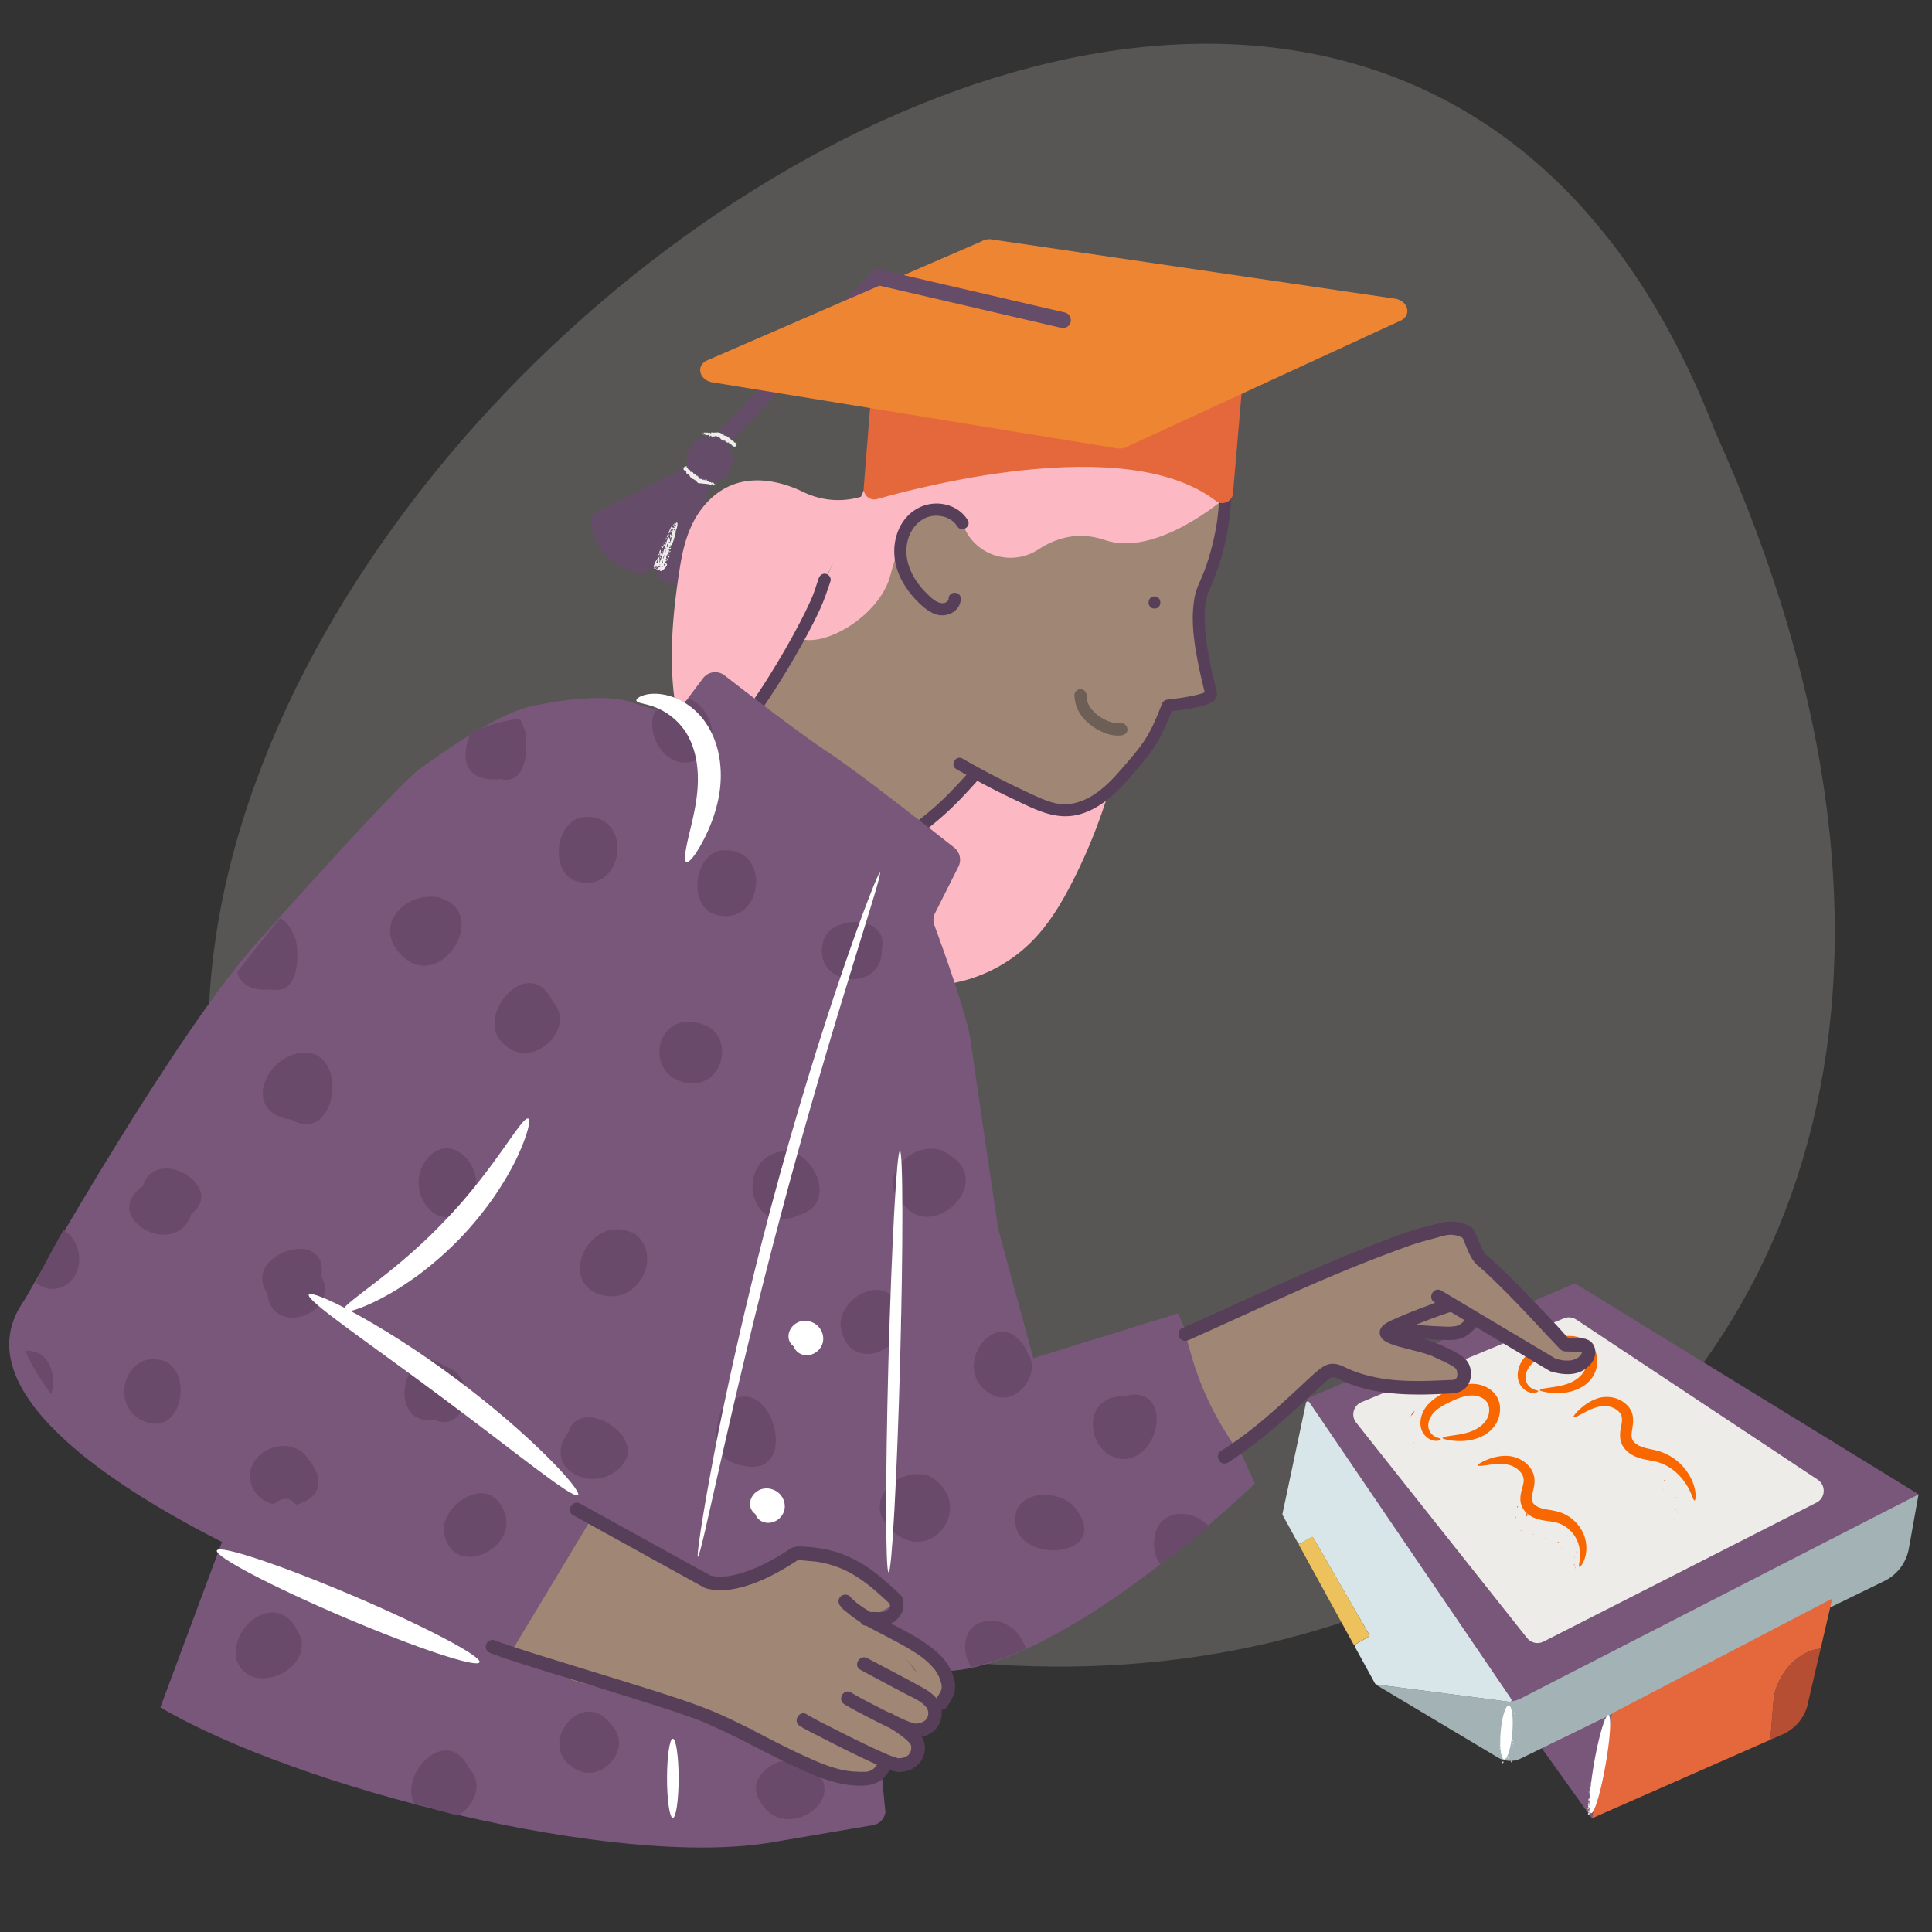 <svg xmlns="http://www.w3.org/2000/svg" viewBox="0 0 200 200"><rect x="0" y="0" width="200" height="200" fill="#333333" stroke="none"/><defs><clipPath id="clippath"><path d="M122.03 135.96c-15.36 4.19-14.7 9.03-18.61-8.73-.93-5.68-3.02-24.68-6.61-31.46-.76-2.11 4.24-6.13 2.06-8.03-10.22-3.81-23.78-17.83-23.78-17.83-10.26 8.99-20.99-1-31.6 9.72-15.28 13.36-36.63 44.12-41.88 57.76 3.92 11.44 13.52 14.57 23.15 21.48-2.27-.74-7.27 16.81-8.07 17.89 18.83 8.96 86.25 33.22 73.25-7.81 9.06 14.41 39.63-14.86 40.06-15.37 0 0-7.98-17.62-7.97-17.61Zm-94.71 21.92c.15-2.01 2.51-4.08 3.61-1.58.04.16-1.73.86-3.61 1.58Z" style="fill:none"/></clipPath><style>.cls-3{fill:#f96800}.cls-4{fill:#6a4a6b}.cls-5{fill:#eeece9}.cls-6{fill:#f0eeec}.cls-7{fill:#fff}.cls-9{fill:#fcb9c4}.cls-11{fill:#e4683b}.cls-12{fill:#654c69}.cls-13{fill:#a08675}.cls-15{fill:#b4cacc}.cls-17{fill:#cc5d38}.cls-20{fill:#573f59}.cls-22{fill:#78577a}</style></defs><path id="BG_Strong" d="M177.54 44.65C136.65-61.24-23.02 67.46 33.57 143.42c80.74 66.66 194.22 12.58 143.97-98.77Z" style="fill:#575655"/><g id="Illustrations"><path d="M73.46 45.22c-1.31 0-2.38 1.07-2.38 2.38 0 .24.04.46.1.68l-9.56 4.82c-.29.15-.47.45-.45.78a5.758 5.758 0 0 0 3.66 5.02l1.09.42c.19.07.4.07.59 0l1.36-.53.16.73c.06.29.28.52.56.6l2.29.69c.08.02.16.03.24.03a.817.817 0 0 0 .81-.71l1.39-10.15h.15c1.31 0 2.38-1.07 2.38-2.38s-1.07-2.38-2.38-2.38Z" class="cls-12"/><path d="M89.97 91.37c2.13-1.43 3.84-3.36 5.38-5.34 2.96-3.81 5.4-7.96 7.24-12.29 1.8-4.23 3.02-8.61 4.54-12.91.21-.59.49-1.16.84-1.68l3.5-5.37c1.5-2.3 1.75-5.22.6-7.71-.94-2.02-2.27-3.77-4.4-4.63-1.5-.61-3.23-.68-4.91-.53-1.55.14-3.13.49-4.47 1.3-1.18.72-2.1 1.76-2.86 2.86l-1.81 2.91c-2.2 3.54-6.71 4.78-10.46 2.95a.488.488 0 0 0-.07-.03c-2.24-1.08-5.01-1.66-7.44-.64-1.67.7-2.97 2.09-3.8 3.63-.82 1.54-1.21 3.21-1.47 4.88-1.66 10.37-2.48 25.89 14.1 29.16 1.13.22-9.54 3.51-8.74 4.36.95.99 2.41 1.43 3.86 1.61 3.53.44 7.33-.49 10.36-2.52Z" class="cls-9"/><path d="M106.71 97.56c1.83-1.81 3.15-4.01 4.29-6.25 2.2-4.3 3.82-8.82 4.83-13.42.98-4.49 1.37-9.02 2.06-13.53.1-.62.27-1.23.51-1.81l2.44-5.93c1.05-2.54.76-5.45-.84-7.68-1.3-1.81-2.93-3.28-5.18-3.73-1.59-.32-3.3-.07-4.93.4-1.49.43-2.98 1.06-4.15 2.11-1.02.92-1.74 2.12-2.28 3.34l-1.23 3.19c-1.5 3.89-5.71 5.94-9.73 4.85-.02 0-.05-.01-.07-.02-2.4-.65-5.23-.7-7.43.76-1.51 1-2.53 2.61-3.06 4.27-.52 1.66-.59 3.38-.54 5.07.3 10.5-8.65 28.1 8.25 28.24 1.15 0 2.3 3.02 3.25 3.7 1.12.8 2.64.96 4.09.86 3.55-.23 7.12-1.85 9.7-4.4Z" class="cls-9"/><path d="M74.66 46.42c-.2 0-.41-.08-.56-.23a.81.81 0 0 1-.03-1.15l15.82-16.55a.81.81 0 0 1 1.15-.03c.33.31.34.83.03 1.15L75.25 46.16a.81.81 0 0 1-.59.25Z" class="cls-12"/><path d="M72.69 44.78v.06-.08.02ZM72.74 44.92v-.17.13s-.01-.03-.01-.05v.03c0 .06.02.06.03.01v.05ZM73.59 45.11v.02-.02ZM73.63 45.2s0 .01 0 0ZM73.27 45.04v.03-.03ZM72.8 44.74v.02ZM73.12 45.1v.03-.03ZM73.02 45.11v-.09.09ZM76.25 45.98ZM76.06 46.28l-.04.02.04-.02zM74.59 45.47c.01-.06.04-.06.05-.13 0 .02-.05.09-.05.13ZM73.95 45.29v-.03.03ZM74.05 45.22s0 .01 0 0ZM74.14 45.24v-.01.01ZM76 45.75l-.04.04c.03-.03.05-.03.04-.04ZM72.8 44.77v-.03.03ZM74.17 44.72h.01-.01ZM75.41 45.29ZM74.23 44.73v.05-.05ZM75.54 45.95v-.01h-.01v.01ZM75.46 45.28l-.01.01.01-.01zM73.04 44.79v-.02.02ZM73.86 44.74ZM73.59 44.86s0-.02.01-.03l-.01.03ZM74.17 44.72z" class="cls-6"/><path d="M73.61 44.83s0-.01-.01 0c0 0 0 .01.01 0ZM72.75 44.73ZM72.74 44.76v-.02.02ZM72.85 44.75s-.01-.05-.02-.03v.02s.02.06.02.02ZM72.94 45.04l-.02-.02v.07c.02.07 0-.06.02-.05ZM73 45.08v.05-.05ZM73.38 45.09v.06-.06ZM73.48 44.79v-.04l-.01.06.01-.02zM73.49 45.21l-.01.01.02-.02-.01.01zM74.11 45.3l.02-.07s-.03.09-.02.07ZM74.39 45.3v.03-.03ZM75.08 45.74l-.02.02.02-.02z" class="cls-6"/><path d="M69 58.02s.02.03.03.05c0 0 .02 0 .03.01h.02a.435.435 0 0 1-.06-.07H69v.02ZM67.99 58.75h-.03c-.02 0-.04 0-.05.01v.02H68c0-.02 0-.02-.01-.03ZM69.28 57.4s.04-.01.04-.02-.03-.02-.04-.04h-.03c0 .01.02.02.03.04ZM68.19 57.53v.07s.02 0 .03-.02c0-.01.01-.02.01-.04 0 0 0-.01-.01-.02h-.03ZM68.54 57.38s.03 0 .03-.02v-.04c-.01 0-.03 0-.04.02 0 .01.01.03.02.04ZM69.34 57.23h.03s-.02-.03-.04-.04h-.03c.01.02.03.03.04.04ZM68.49 56.65s-.02.01-.02.02 0 .02.01.03c0 0 .02-.01.03-.02 0 0-.01-.02-.02-.03ZM68.86 58.79h.03s-.03-.02-.05-.03h-.04s.03.02.05.03ZM68.36 57.78v-.02h-.04c0 .02 0 .03.01.03h.03ZM68.35 57.61h.03v-.03h-.03v.03ZM68.75 56.66v-.01h-.03s.02 0 .03.01ZM68.97 58.2h.02l-.02-.02h-.02s.02.01.03.02ZM68.27 57.55l.02.02h.02l-.02-.02h-.02ZM69.06 58.6h.03v-.01h-.03ZM69.27 57.49h.01v-.02h-.01v.02ZM68.76 56.45s0-.03.05-.02h.04s.01 0 .01-.01v-.02c-.05.01-.06-.02-.07-.03s-.03-.03-.06-.02c-.03 0-.06 0-.03.03l.03.06h-.03c-.04 0-.06.02-.05.05h.12c.03 0 .03-.03 0-.06ZM68.97 55.84s0-.02.01-.03v-.02s-.02-.02-.03-.02c-.04 0-.02 0-.01.02 0 0 0 .02-.01.03h-.03c0-.01-.01-.02 0-.03 0-.02.01-.03.02-.05v-.01h-.01s-.05.04-.05.07c0 .01.04.03.06.06.03.03.05 0 .07 0ZM69.42 55.02s-.02.04.03.05h.02c.03 0 0-.05.06-.04 0-.01-.02-.02-.02-.03-.04-.02-.08-.03-.08 0ZM69.01 55.73s.01-.05-.03-.07c0 0-.01.02-.02.03l-.03.03c.04.03.07.04.09.02ZM69.62 54.58v.02c0 .02.02.04.04.04v-.02s-.03-.02-.03-.03c0-.02.02-.01.04 0s-.02-.02-.02-.02c-.02 0-.02 0-.03-.01-.05-.02-.03 0-.02.02ZM69.44 55.12s.02-.03-.01-.04h-.01c0 .01-.02.03-.03.04 0 0 .01.02.02.03h.02v-.04ZM68.97 56.09v-.02l-.1.03s0 .02.02.02c.01 0 .03.01.04.02h.02s.03-.03.02-.04ZM68.68 56.18h-.02s0 .02-.01.03v.03s.03.01.04.01c.03 0 .03-.06 0-.07Z" class="cls-5"/><path d="M69.48 54.93h-.03s.02.01.02.02v.02c-.01 0-.03 0 0 .02h.03c.02-.02.01-.04-.03-.06ZM69.56 55.33v-.02c-.02-.02-.05-.04-.08-.02l.02.03h.05ZM69.76 55.96s.03-.02.05-.03v-.02c-.02 0-.03.02-.05.03 0 0 0 .01.01.02ZM68.73 56.59s.01 0 0-.01c0-.01-.02-.03-.03-.04h-.03s.01.02.02.03c0 0 .02.01.03.02ZM69.83 54.29h.02s.02-.01.03-.02v-.02c-.01 0-.03 0-.04.02v.02ZM69.63 54.32h-.03v.02h.05v-.02ZM68.87 56.13s-.02 0-.02.02v.03s.02 0 .03-.01v-.03ZM69.61 54.43h-.03l.02.02h.03v-.01ZM69.1 55.76v-.02h-.03v.03h.02ZM69.77 54.56v.02l.04.02c0-.03-.02-.02-.04-.03ZM68.73 56.07h-.02v.03h.03v-.02ZM68.65 56.26h-.02v.03h.03v-.03ZM69.86 55.59h-.01.01v.01ZM69.49 54.9h.02-.01ZM69.37 55.21h.02-.01ZM69.77 54.22h-.01.01ZM68.85 56.48h-.02.02ZM69.29 55.23h-.02s.01.01.02 0ZM69.07 55.8l-.02-.01.02.01ZM69.03 55.81h.02s-.01-.01-.02 0ZM68.95 56.01h-.02.02V56ZM69.43 55.19h.02l-.02-.01ZM69.43 55.24h-.02s.01.01.02 0ZM69.54 54.84l.01.01h-.01ZM69.52 54.89h.02l-.02-.01ZM69.03 55.62l-.03-.01.01.01h.02zM68.98 55.59l.01.02v-.02h-.02ZM69.49 55.26h.01l-.01-.01h.01v.01ZM69.04 55.35h-.02.02ZM69.87 54.23h.01-.01ZM69.9 54.19h-.01.02ZM69.8 55.79h.02-.02ZM69.09 56.36h-.02s.02.01.03.01 0-.01 0-.01ZM69.32 56.15s.03 0 .04.01v-.02h-.04v.01ZM69.38 56.02h.02l-.02-.01ZM69.1 56.1l.01.02v-.02h-.02ZM68.45 56.61h-.02v.03h.02s0-.02-.01-.03ZM68.44 56.56h-.02v.04h.03v-.03ZM68.68 56.58v-.02h-.01v.02h.02ZM69.26 57.07h.01v-.01h-.02s0 .01.01.02ZM69.27 57.23h.03v-.01h-.03ZM69.36 57.08v.02h.03v-.02h-.02ZM68.61 56.72s.04-.03.04-.04c0-.01-.01-.05 0-.05.08-.01 0-.04-.02-.06h-.04v.02s-.04.07-.05.1v.03h.06ZM67.77 58.86h.02c0-.03-.05-.06-.09-.08-.05.02 0 .07.07.09.01 0 .01 0 0-.02" class="cls-5"/><path d="M74.06 50.26v-.06.08-.02ZM74.04 50.11s-.02.1-.03.17c.01-.07.01-.04.03-.13v.05c0-.02 0 .02.01-.03 0-.06-.01-.06-.03-.02v-.05ZM73.22 49.81v-.01.01ZM73.53 49.92v-.03.03ZM73.95 50.29v-.02.01ZM73.68 49.88v-.03.03ZM73.79 49.89s-.01.06-.02.09c0-.03 0-.04.01-.04v-.05ZM73.95 50.02ZM73.61 49.85v-.02.02ZM70.71 48.58ZM70.94 48.3l.03-.01-.03.01zM73.12 49.6ZM72.28 49.31c-.02.06-.05.06-.07.12.01-.02.06-.08.07-.12ZM73.94 50.28ZM72.89 49.58v.03-.03ZM72.78 49.63s0-.01 0 0ZM72.69 49.6v.01-.01ZM70.92 48.84l.04-.04c-.04.03-.06.03-.04.04ZM73.95 50.25v.03-.03ZM72.59 50.11h-.01.01ZM71.44 49.38ZM72.53 50.09v-.04.04ZM67.99 58.89l.02-.02v.02ZM68 58.86h.01v-.01l-.01.01ZM68.49 57.06s0 .1-.03.16c.15-.05.24-.18.03-.16ZM68.17 57.46c.18.01-.04-.05.1-.12-.09-.04-.18.13-.1.12ZM68.31 57.62c-.07.04-.05.08.06.13.09.01 0-.11-.06-.13ZM68.15 57.63c-.06-.06.01-.1-.05-.16-.1.04-.08.17.05.16ZM68.98 55.64s-.09-.04-.07 0c.02 0 .07.02.07 0ZM75.98 45.68c-.18.18 0-.04-.05-.02-.11.1-.1.07-.04 0-.1.02-.58-.6-.69-.42.18-.29-.24 0-.15-.18-.25.19 0-.2-.22-.02-.34-.53-1.11-.08-1.16-.33-.1.36-.17-.06-.3.13-.07-.07-.31-.1-.25.03-.02.11-.01-.14-.02-.04-.06.21-.08-.31-.27.08-.02-.11-.07-.18-.08-.06 0 .03.02-.13.02 0 0 .16.04-.04.04 0v.08c0-.16.06.33.09-.06.04.26 0-.05.12.15.31.13.3-.18.42.16.17-.04.16-.28.14-.06.01.09.13-.07.1.17.07-.13 0-.18.07-.03.09-.34.05.01.1-.02 0-.12.05-.28.02-.02.07-.02.08-.16.07 0 .02 0 .04-.12.04-.01.08-.16.14.03.25-.08-.09.33.18-.12.09.1.07-.2 0 .07.02.07.1-.16.14-.12.11-.05.12.11.22.38.44.24-.14.26.3.02.16.19-.04.16.09-.13.06-.03.13.18.1.11.22.18.29-.15.04.27.2.09.19-.22-.16.22.13 0 .08.29.55.5.6.07-.23-.31-.33-.1-.27-.34Zm-.27 0s.02-.03.02-.04c.02.01-.03.05-.02.04Z" class="cls-6"/><path d="m74.45 45.27-.04.06c.02-.02.03-.04.04-.06ZM76.08 45.8s.04-.01.07-.03c-.02-.01-.05 0-.07.03ZM75.47 46.02l.02-.02c-.01 0-.03.01-.02.02ZM70 54.18c-.14.02.18-.09.02-.12-.1.24-.45.6-.15.09.17-.11-.06 0-.16.16 0 .36.44.27-.19.33.17-.64-.48.83-.3.54.22.02.12-.47.33-.35-.18-.26.16.11.06-.12.15-.07 0 .32-.05.34-.11.12.21-.09.15-.02-.38.37-.08-.03-.09.48-.24-.14-.34-.46-.21.25.24-.65.03.7-.16.37-.08-.12.17.04.13-.05-.14-1.18-.39.17-.97 1.82-.39.96.08-.22-.28-.23-.06.24-.34.47-.39.76-.06.12-.07.18-.03.22-.03.01-.04.04-.03.06.02.03.05.04.09.06.06.03.1.08.17.1.02-.03-.04-.07-.08-.1-.05-.04-.06-.07-.03-.1.04 0 .09 0 .14-.01.06.04.17.08.19.13 0 .02-.02.05-.02.08 0 0-.01.02-.02.03a.18.18 0 0 0-.09-.04c0 .02.03.05.02.07-.15-.05-.15.03-.03.05.04 0 .06-.01.08-.03-.06.12-.02.18.26-.05-.26.73 1.19-.6.5-.58-.34.13.75-.88.35-.73-.05.05-.14.5-.37.3.38 0-.08-.21.22-.3-.12-.27.03-.06.12-.12.18-.19-.32-.19.1-.21-.37-.17.21-.06.15-.19-.49.02.06-.08-.2-.14-.04-.06.05-.08.09-.1.29.13.07-.25 0-.08-.16-.19.06-.13.15-.05-.2-.21.02-.15.06-.2.29-.82.45-1.39.42-1.55.19-.36.27-1.03.06-.79Zm-.73.88s-.01 0 0 0Zm-1.31 3.14c.29-.72.28-.07.03.1.02 0-.06-.08-.03-.1Zm.44.45s-.11.03-.17.1a.681.681 0 0 1-.12-.12c.19-.05.36-.09.3.02Zm-.11-.17c-.04-.11.09-.06.14-.03-.09-.03-.1 0-.14.03Zm.31-.47c-.06.07.05.15.03.25-.14-.07-.17-.22-.03-.25Zm-.03.66c-.05-.07-.05-.14.04-.1.07 0 .03.15-.04.1Zm.3-.17s-.1-.08-.11-.02c.02.08.18.1-.03.06-.1-.25.26-.21.14-.04Zm-.24-.66c.03-.15.07-.32.17-.45-.07.16-.05.38-.17.45Zm.32-1.15c-.03.07 0 .18-.09.22.02-.07.01-.18.09-.22Zm-.11.56s0-.15.07-.16c-.02.06 0 .14-.07.16Zm.07-.26c.07.02.03.08.06.1-.05-.02-.11-.07-.06-.1Zm.11-.09h.05c0 .06-.07.01-.05 0Zm.09.56s-.03-.04-.07-.08c.06 0 .15.04.07.08Zm-.05-.79c-.1-.07 0-.42.15-.43-.09.2-.1.38-.15.43Zm.29-.25s.08.09.1-.01c.19.08-.15.1-.1.01Zm.44-1.51s-.11-.14-.03-.1c.11-.02.17-.06.03.1Zm.22-.6c-.05.15-.02.08-.15.12.02.01.18-.2.15-.12Z" class="cls-6"/><path d="M68.27 57.34c0 .15.12.23.26.11-.02-.14-.19-.27-.26-.11Zm.12.03s-.05.05-.04 0c0-.07.09-.05.04 0Z" class="cls-6"/><path d="M68.36 57.22c.04-.09.04-.19.04-.29-.09-.06-.27.48-.04.29ZM68.51 56.85c-.11.32.14.02.09-.05-.13-.06-.3.05-.09.05ZM69.02 55.41c.15 0 .13.18.03.04-.1.43.34-.09.13-.21-.18.07.16.1-.16.17Zm.07.17c-.03-.06.06-.01 0 0ZM71.48 48.65l-.03.02c.01 0 .03-.01.03-.02ZM74 50.23v.01c.03-.09.01-.04 0-.01Z" class="cls-6"/><path d="M73.97 50.17c.06-.12-.35-.33-.36-.15.03-.27-.24.08-.23-.26-.14.04-.24.1-.21-.16-.06.1-.09.24-.04 0-.08.08-.11.24-.14.01-.07.33 0-.07-.09.08-.06.04.04-.17-.05 0 .05-.21-.09.12-.06.01 0-.03.06-.12.02-.07-.16.15-.17-.05-.2-.07-.11.05-.21.05-.31-.23-.17.3.07-.27-.06-.01-.06.05.04-.11-.01-.06.1-.12-.15.1-.04-.02-.2.07 0-.14-.22.01.18-.31-.23-.03-.11-.27-.2.19.02-.29-.24 0 .16-.29-.11-.08-.14-.13-.09-.14.03-.25-.21-.2.19-.13-.1 0-.04-.11-.09-.06-.05-.19-.16-.12 0-.03.14-.14 0-.06.22-.3-.65.2-.31.11-.14.08.03-.02.03 0-.17.17.21.17 0 .32.57-.07-.09.14.55.35.29.67.36.18.92.87.65.06.91.09 1.19.12.11.16.41-.2.36.14.19-.07.09-.16.22-.04 0-.07.03-.15-.03-.06Zm-2.79-1.18.03-.04c-.01 0-.02.02-.03.04Z" class="cls-6"/><path d="M71.41 48.7v.01h.02v-.01ZM71.39 49.38l.02-.01-.02.01zM73.72 50.2v.02-.02ZM73.76 50.24v-.03.03ZM72.9 50.13ZM73.19 50.06s-.01.02-.02.03l.02-.03ZM73.16 50.08s0 .01.01 0c0 0 0-.01-.01 0ZM73.99 50.3ZM74 50.29ZM74.01 50.27v.02-.02ZM73.9 50.27s0 .05.02.04v-.02s0-.06-.02-.02ZM73.85 49.96v.02s.01-.06.02-.07c-.01-.08 0 .06-.02.04ZM73.8 49.92v-.05c0 .02-.01.03 0 .05ZM73.42 49.85v-.06.06ZM73.28 50.14v.04l.02-.05-.02.01zM73.33 49.72l.01-.01-.02.02.01-.01zM72.73 49.55l-.03.07s.04-.09.03-.07ZM72.45 49.51s.02-.06 0-.03v.03ZM71.83 48.98l.02-.02-.02.01v.01z" class="cls-6"/><path d="m88.12 54.31 4.08-9.73s4.71-.5 6.33-.7c1.62-.19 2.06 3.71 2.22 3.23 3.01-8.55 5.77-4.5 5.77-4.5s6.95 2.61 9.14 2.24c2.19-.36 10.59 3.73 10.59 3.73l.16 6.55-2.22 7.52 1.18 9.26-4.5 1.15s-2.13 4.21-3.22 5.58c-1.09 1.37-3.76 4.31-5.17 4.75-1.41.44-2.36.66-3.23.42s-8.64-3.27-8.64-3.27l-5.72 5.51-7.18-4.06L78 73.51s6.18-11.48 7.33-13.49c1.16-2.01 2.77-5.71 2.77-5.71Z" class="cls-13"/><path d="M119.51 63c.81 0 .81-1.26 0-1.26s-.81 1.26 0 1.26Z" class="cls-20"/><path d="M126.28 48.77c-.03 1.93-.05 3.85-.38 5.76-.27 1.55-.67 3.07-1.22 4.54-.24.66-.56 1.29-.8 1.95-.17.47-.25.96-.31 1.45-.27 2.12.09 4.32.5 6.4.16.8.35 1.59.54 2.38.03.14.07.28.1.43-.07.02-.14.05-.21.08-.2.06-.4.12-.61.17-.45.11-.91.19-1.37.27-.22.04-.45.07-.67.1-.05 0-.37.05-.19.03l-.25.03-.52.06c-.31.03-.49.18-.61.46-.51 1.3-1.04 2.61-1.81 3.78-.36.54-.65.91-1.04 1.39-.52.63-1.06 1.25-1.6 1.86-1.15 1.31-2.52 2.61-4.23 3.13-.84.26-1.69.28-2.55.06-.99-.26-1.92-.73-2.85-1.16a86.765 86.765 0 0 1-6.56-3.41c-.7-.4-1.34.68-.64 1.09.35.2.7.4 1.05.59-.94 1.03-1.88 2.05-2.91 2.99-1.05.96-2.17 1.83-3.3 2.69-.27.21-.41.54-.23.86.16.27.59.43.86.23 1.2-.91 2.39-1.82 3.5-2.84 1.11-1.01 2.09-2.08 3.08-3.17.04-.05.08-.1.1-.15 1.28.69 2.57 1.35 3.89 1.97 1.95.92 3.95 2.01 6.17 1.63 1.91-.33 3.57-1.6 4.88-2.97.64-.66 1.23-1.37 1.82-2.07.46-.54.92-1.1 1.33-1.68.89-1.25 1.5-2.67 2.06-4.09 1.2-.13 2.45-.29 3.58-.68.31-.1.64-.23.87-.47.25-.27.26-.57.19-.91-.12-.6-.28-1.2-.42-1.8-.47-2.09-.86-4.12-.8-6.26.02-.52.05-.94.14-1.37.04-.22.1-.44.17-.66.02-.05.12-.31.09-.25.08-.17.15-.35.23-.52.64-1.5 1.15-3.04 1.5-4.63.38-1.73.59-3.5.62-5.27l.03-2.03c.01-.81-1.25-.81-1.26 0Zm-1.38 22.82s.02-.02 0 0Zm-.02.02c.02-.02.02-.02 0 0Z" class="cls-20"/><path d="M111.24 71.95c-.02 1.14.58 2.19 1.43 2.91.91.77 2.19 1.41 3.41 1.27.33-.04.65-.26.63-.63-.01-.31-.28-.67-.63-.63-.26.03-.52.02-.73-.03-.14-.03-.27-.07-.4-.11l-.18-.06s-.19-.08-.12-.04c-.21-.09-.41-.2-.61-.32-.1-.06-.2-.12-.29-.19-.02-.02-.12-.08-.05-.03l-.15-.12a5.55 5.55 0 0 1-.49-.48s-.1-.13-.07-.08-.05-.07-.06-.08c-.07-.1-.13-.2-.19-.31-.02-.04-.05-.09-.07-.13-.02-.03-.06-.12-.02-.04-.04-.1-.07-.21-.1-.31-.01-.05-.03-.1-.03-.14 0-.03-.03-.18-.02-.07-.01-.12-.02-.24-.02-.36 0-.33-.29-.64-.63-.63s-.63.28-.63.63Z" style="fill:#6d5f56"/><path d="m126.27 48.58-27.71-2.8-9.04 4.74-4.66 10.98s-5.12 3.14-2.41 4.48c2.7 1.34 8.65-2.28 9.71-6.39 2.69-10.45 7.48-5.44 7.48-5.44s0 .02.02.07c1.11 3.25 5 4.53 7.86 2.64 1.6-1.05 3.98-1.95 6.84-.96 5.36 1.85 12.45-4.35 12.45-4.35" class="cls-9"/><path d="m127.52 51.07 1.54-17.92-38.41 3.22-1.13 14.16a.982.982 0 0 0 1.25 1.03c5.48-1.56 26.06-6.77 35.18.22.62.47 1.51.07 1.58-.7Z" class="cls-11"/><path d="M126.54 52.09c-.23 0-.47-.08-.66-.23-3.86-2.96-10.21-4.07-18.87-3.29-7.03.63-13.67 2.37-16.2 3.09-.35.1-.72.03-1-.21-.28-.23-.43-.58-.4-.94l1.14-14.26h.1l38.54-3.24-1.54 17.93v.13c-.05.41-.29.75-.66.91-.15.06-.3.1-.45.1Zm-14.48-3.99c6.17 0 10.85 1.2 13.96 3.58.25.2.58.23.88.1.28-.12.47-.37.51-.67v-.05l1.53-17.78-38.17 3.2-1.12 14.06c-.02.29.09.56.31.74.22.18.51.24.79.16 2.53-.72 9.19-2.47 16.25-3.1 1.79-.16 3.48-.24 5.08-.24Z" class="cls-11"/><path d="M101.62 24.98 73.08 37.36c-1.01.58-.68 1.91.55 2.2l41.85 6.83c.42.1.87.04 1.22-.16l28.4-13.09c1.01-.59.66-1.92-.56-2.2l-41.7-6.13c-.42-.1-.86-.04-1.21.16Z" style="fill:#ee8533"/><path d="M100.18 53.84c-.72-1.18-2.1-1.79-3.45-1.71-1.44.08-2.67.89-3.41 2.12-.77 1.3-.93 2.9-.55 4.35.4 1.53 1.36 2.88 2.5 3.95.66.61 1.5 1.23 2.45 1.14s1.73-.77 1.74-1.72c0-.81-1.26-.81-1.26 0 0 .09 0 .1-.05.18-.02.04-.1.11-.15.15-.19.14-.39.16-.62.12-.56-.11-1.02-.57-1.42-.96-.88-.86-1.61-1.91-1.95-3.11-.29-1.04-.25-2.19.24-3.17.46-.93 1.25-1.62 2.27-1.77.94-.14 2.05.22 2.57 1.07.42.69 1.51.06 1.09-.64Z" class="cls-20"/><path d="M110.05 33.96c-.06 0-.12 0-.19-.02L90.7 29.49a.816.816 0 1 1 .37-1.59l19.16 4.45a.816.816 0 0 1-.18 1.61Z" class="cls-12"/><path d="M32.93 164.16s-38.74-15.18-30.94-28.73c7.02-12.21 31.92 1.03 31.92 1.03" class="cls-22"/><path d="M90.32 101.66s0 .05.01.08c0 .01.05-.11.07-.17v-.1s-.04.08-.08.14v.04ZM90.42 99.55c.01-.05.03-.12.05-.19 0 .03-.02.05-.03.07 0 .03-.02.08-.03.12ZM89.47 101.64c-.01.06-.02.11-.03.16-.01.1-.03.22-.05.35.04-.12.09-.23.13-.35-.02-.02-.04-.06-.05-.16ZM94.18 90.27c-.32.27-.57.49-.84.73-.01.01-.16.23-.14.22.23-.18.47-.37.72-.58.02-.01.13-.17.27-.37ZM88.7 101.56c0-.16 0-.31-.01-.46-.02.04-.07.14-.09.23-.04.16-.11.45-.1.45.04.02.1-.05.16-.1 0 0 .04-.11.04-.12ZM91.62 92.65c-.06.12-.11.21-.13.27-.05.17-.09.33-.13.5.03-.05.06-.09.08-.14.06-.19.11-.39.18-.63ZM89.14 99.53c-.04.1-.07.19-.13.33-.03.13-.06.28-.09.42.04-.1.09-.2.11-.29.04-.16.07-.31.11-.47Z" class="cls-7"/><path d="M73.61 86.47s-.03.07-.02.1c0 .04.04.07.06.11.04-.02.11-.04.11-.07.01-.08 0-.16 0-.24 0-.02-.03-.04-.05-.06-.02.02-.05.03-.06.05-.02.03-.02.07-.03.1ZM74.01 84.39s-.02.1-.02.14c0 0 .02.03.03.03.03 0 .07 0 .07-.02.01-.05.02-.1.03-.19 0-.02 0-.08-.01-.14-.16.02-.06.11-.09.17ZM72.06 81.58l-.05.1c.04.02.08.05.12.07 0-.03.04-.06.03-.09-.01-.03-.06-.06-.09-.08Z" class="cls-5"/><path d="M33.39 134.02v-.31c-.07-.02-.14-.04-.2-.05l-.39-.03c-.03 0-.12-.06-.14-.08-.06-.09-.11-.15-.15-.09-.02.03.03.1.06.16.31.15.57.28.83.39ZM32.65 133.21s.07-.04.05-.07a.84.84 0 0 0-.15-.14c-.12-.09-.19-.14-.25-.18-.02-.01-.07-.01-.07 0-.02.08.28.36.42.39ZM31.67 134.01s.01-.02.02-.02l-.05-.1h-.07c-.01.09-.31-.09-.18.11.02.03.07.07.1.08.17.09.12-.04.17-.07ZM33.63 134.12c.11-.03.15-.06.21-.05.12.02.23.05.13-.1 0-.01-.04-.03-.06-.05-.21-.14-.16 0-.21.03-.03.02-.03.07-.07.17ZM33.67 133.76c-.01-.06 0-.09-.03-.11-.11-.12-.33-.19-.41-.13-.01.01.02.06.03.09.14.05.27.1.4.15ZM32.01 134.53s.05.1.1.15c.02.02.09.03.19.05-.08-.09-.12-.15-.18-.19-.03-.02-.12-.03-.12-.02ZM32.14 133.17s-.07-.1-.09-.1a.824.824 0 0 0-.19-.06s.03.07.05.1l.23.06ZM34.47 134.26c0-.06-.03-.14-.05-.21-.16-.1-.23-.14-.3-.18l.19.37c.05.01.15.05.15.03ZM33.57 134.14s0 .09.04.15c.01.02.11.06.17.09-.04-.07-.08-.13-.13-.21-.02 0-.08-.03-.08-.03ZM32.39 134.74v.07c.05.02.09.05.11.06 0-.07-.01-.09-.01-.11-.04 0-.08-.02-.1-.01ZM34.2 134.51l.15.12s.02-.02.04-.03c-.06-.04-.11-.08-.17-.12 0 0-.03.03-.02.03Z" class="cls-7"/><path d="M84.75 59.85c-.19.54-.34 1.1-.55 1.64-.05.12-.09.24-.14.35.05-.13-.02.06-.04.09-.04.09-.08.17-.11.26-.34.75-.7 1.48-1.08 2.21-.99 1.9-2.07 3.77-3.21 5.59-.68 1.09-1.39 2.16-2.13 3.2-.2.28-.05.7.23.86.31.18.66.05.86-.23 1.32-1.86 2.53-3.8 3.67-5.77.95-1.65 1.88-3.33 2.67-5.06.42-.92.72-1.85 1.05-2.81.11-.32-.13-.69-.44-.77-.35-.1-.66.12-.77.44Z" class="cls-20"/><path d="m198.61 154.69-42.03 21.91-21.3-31.81 27.75-11.94 35.58 21.84zM121.95 135.96l-14.98 4.64-3.63-13.37s-2.46-16.48-2.86-19.51c-.34-2.55-2.94-9.75-3.75-11.94-.15-.41-.13-.87.07-1.26l2.42-4.81c.34-.67.16-1.49-.43-1.96-2.72-2.15-10.19-8-13.1-9.9-2.72-1.78-8.2-6-10.68-7.93-.7-.55-1.71-.41-2.24.3l-2.2 2.93c-.39.52-1.05.75-1.67.58-.93-.24-2.36-.64-3.72-1.09-2.29-.76-6.96-.29-10.41.53-3.45.83-8.91 4.67-11.36 6.46-2.44 1.78-15.96 17.01-16.65 17.77-8.44 9.29-22.74 34.53-25.1 38.73-.21.38-.26.83-.13 1.25l1.32 4.19c.08.24.21.47.39.65 1.66 1.65 10.28 10.19 11.04 10.16.63-.02 7.17 4.31 10.4 6.48-.96.38-1.65.67-1.7.76l-6.38 17.13c14.16 8.33 47.1 16.73 63.3 13.97l10.46-1.78c.68-.11 1.2-.65 1.3-1.33l-1.81-18.67c.01-.1.15 0 .38.22.24.24.49.48.75.7 9.16 12.48 38.93-16.28 38.93-16.28l-7.97-17.62Zm-94.71 21.92.57-1.65c.55-1.58 2.67-1.28 3.04.07.04.16-1.73.86-3.61 1.58Z" class="cls-22"/><path d="m161.88 136.48-20.94 8.67c-.84.35-1.12 1.41-.55 2.12l17.69 22.3c.41.51 1.12.67 1.7.37l28.26-14.39c.94-.48 1.01-1.78.14-2.37l-25.01-16.58c-.38-.25-.86-.3-1.28-.12Z" class="cls-5"/><path d="m146.37 146.22.1-.17c-.07.05-.14.09-.2.14l-.02.02c-.04.07-.08.14-.13.21-.04.08-.09.17-.13.26.04-.06.09-.14.13-.16.11-.08.18-.17.24-.3ZM146.34 149.33s0 .03.02.04l.04.02-.02-.05-.04-.02Z" class="cls-11"/><g style="clip-path:url(#clippath);fill:none"><path d="M38.42 77.57c4.79-1.1 1.23-7.87-2.7-6.41-3.91 1.48-1.44 8.82 2.7 6.41Z" class="cls-15"/><path d="M45.29 92.88c-3.48-.53-6.64 2.96-3.82 5.91 4.07 4.32 9.6-4.49 3.82-5.91Zm-1.56 4.24s.03.01 0 0ZM51.8 80.66c3.17.66 2.74-4.21 2.54-5.02-2.55-8.01-10.86 5.8-2.54 5.02ZM28.1 102.42c3.17.66 2.74-4.21 2.54-5.02-2.55-8.01-10.86 5.8-2.54 5.02Z" class="cls-4"/><path d="M66.93 71.81c3.29 2.17 6.99-2.64 4.22-5.34-3.18-3.1-8.16 2.94-4.22 5.34ZM50.51 63.61c.29 3.99 4.96 3.28 5.42-.17 2.75-5.57-7.68-5.21-5.42.17ZM22.8 62.96c.55 2.31 2.61 2.6 4.51 3.04 10.57-1.81-6.28-13.49-4.51-3.04Z" class="cls-15"/><path d="M27.62 90.19c1.81-3.36-3.78-7.54-5.4-3.29-2.21 3.37 3.42 6.77 5.4 3.29ZM32.6 109.14c-4.39-1.32-8.3 5.94-2.42 6.77 4.1 2.45 5.85-5.24 2.42-6.77ZM57.17 103.6c-2.48-5.12-8.43 1.87-4.87 4.6 2.83 2.65 7.53-1.81 4.87-4.6ZM48.54 183.03c-2.48-5.12-8.43 1.87-4.87 4.6 2.83 2.65 7.53-1.81 4.87-4.6ZM73.61 94.53c5.44 2.12 6.64-7.27.83-6.46-2.54.7-3.08 5.14-.83 6.46Zm-.12-2.65c-.05-.1-.03-.07 0 0ZM59.26 91.08c5.44 2.12 6.64-7.27.83-6.46-2.54.7-3.08 5.14-.83 6.46Zm-.12-2.65c-.05-.1-.03-.07 0 0Z" class="cls-4"/><path d="M87.79 65.43c4.41-1.35 2.71-7.96-1.89-6.62-3.85 1.14-2.01 7.73 1.89 6.62Z" class="cls-15"/><path d="M91.3 98.17c.7-3.5-5.4-3.54-6.1-.66-1.18 4.63 6.26 5.39 6.1.66Z" class="cls-4"/><path d="M102.54 68.75c-1.57 2.89 2.35 7.28 5.04 4.46 2.92-3.64-1.96-8.45-5.04-4.46Z" class="cls-15"/><path d="M107.01 87.7c-5.44-1.5-6.82 7.48-.76 5.75 2.68-.38 3.59-4.92.76-5.75ZM72.69 106.01c-5.16-1.7-6.22 6-.99 6.14 3.37 0 4.3-5.14.99-6.14ZM44.63 119.51c-3.58 3.28 1.06 9.6 4.2 4.69 1.7-2.54-1.45-6.99-4.2-4.69ZM33.27 132.1c.78-5.29-8.37-2.22-5.6 1.77.47 4.73 7.65 2.09 5.6-1.77ZM44.99 146.97c3.01 1.54 4.94-4.29 1.02-5.57-4.27-3.03-6.19 6.37-1.02 5.57ZM65.75 127.75c-4.87-2.62-8.66 5.9-2.59 6.45 3.31.1 5.25-4.4 2.59-6.45Zm-2.94 5.72c.07.03.14.06.2.1-.07-.03-.13-.07-.2-.1ZM82.96 125.69c3.63-1.16 1.41-6.48-1.67-6.54-5.34.39-4.05 9.26 1.67 6.54ZM103.89 113.42c3.52 2.02 4.63-3.95 2.06-5.37-4.03-1.78-7 4.52-2.06 5.37Z" class="cls-4"/><path d="M119.22 78.56c-4.63 1.03-1.18 7.7 2.46 6.41 3.95-2.09 2.55-10-2.46-6.41Zm3.84 2.31c-.02-.09-.03-.18-.04-.28.03.09.04.18.04.28Zm-1.62-1.81s-.07-.05-.09-.07c.02.01.38.26.09.07ZM120.6 62.08c1.9-2.51-.63-8.05-3.99-5.56-4.01 2.4.59 9.52 3.99 5.56Zm-4.21-.93c.06.08.13.16.19.24-.07-.08-.14-.16-.19-.24Zm2.82-2.36c0 .05 0 .1-.03.16 0-.05.02-.1.03-.16Zm-.21.16c.05-.03.1-.07.15-.11-.04.04-.09.08-.15.11Z" class="cls-15"/><path d="M119.54 100.67c-5.05.58-2.07 8.61 2.18 6.44 2.9-1.58.87-6.64-2.18-6.44ZM70.16 72.13c-5.05.58-2.07 8.61 2.18 6.44 2.9-1.58.87-6.64-2.18-6.44ZM92.83 134.77c-1.69-2.81-5.84-.36-5.82 2.35.59 5.77 8.44 2.38 5.82-2.35Zm-1.46 2.64s0 .02-.01.02c-.14.18-.14.17.01-.02Zm-3.09-.53s-.02-.17-.02-.16c0 .06.01.11.02.16ZM98.47 119.67c-3.18-2.66-8.56 2.23-4.73 5.24 2.93 3.42 9.08-2.33 4.73-5.24ZM64.73 151.2c1.65-2.87-4.77-6.64-5.9-2.93-3.09 4.14 3.6 6.83 5.9 2.93Zm-1.28 1.07s.02-.02.03-.02c0 0-.02.01-.03.02ZM32.02 151.2c-1.56-2.78-6.17-1.46-6.16 1.74.5 4.98 10.12 3.16 6.16-1.74ZM75.78 151.38c8.06 3.19 3.91-11.25-1.11-5.41-.64 1.81-1.07 4.46 1.11 5.41Zm-.46-3.08c-.02-.1 0-.09 0 .01 0 .02-.01-.01 0-.01ZM106.44 140.15c-2.84-6.13-8.7 1.74-3.66 4.27 2.41 1.23 5.03-2.17 3.66-4.27ZM123.34 128.57c3.23-3.08-1.16-7.52-4.68-5.66-3.47 2.87 1.13 8.11 4.68 5.66ZM116.31 144.55c-4.71-.11-3.8 6.57.22 6.5 3.95-.5 4.68-7.93-.22-6.5ZM96.33 152.86c-3.22-1.3-7.25 2.51-4.14 5.44 4.06 4.09 9.01-2.45 4.14-5.44ZM51.82 155.76c-1.78-2.86-6.02.04-5.89 2.75.81 5.46 8.73 1.47 5.89-2.75ZM111.4 156.24c-1.2-1.86-5.15-2.12-6.13.03-1.77 5.83 10.2 5.41 6.13-.03Z" class="cls-4"/><path d="M102.92 46.51c-4.2.1-3.52 6.9.41 6.09 3.21-1.1 3.74-6.35-.41-6.09ZM74.36 54.05c3.94 1.58 4.29-4.82 1.2-5.87-3.13-.68-4.9 5.51-1.2 5.87ZM38.85 54.02c5.91 6.5 6.65-10.25.32-4.39-1.43 1.01-1.99 3.34-.32 4.39Zm4.8-2.36v.05c.02-.12.03-.18 0-.05ZM16.42 72.08c-4.46-2.14-6.65 4.89-2.41 6.21 2.9.15 5.03-4.47 2.41-6.21Z" class="cls-15"/><path d="M16.05 99.42c-3.87 1.02-1.67 7.44 1.96 6.1 3.26-1.46 1.71-7.11-1.96-6.1ZM4.46 127.15c-3.87 1.02-1.67 7.44 1.96 6.1 3.26-1.46 1.71-7.11-1.96-6.1ZM14.81 122.75c-4.65 3.32 3.42 7.78 5 2.92 3.7-2.86-3.71-7.18-5-2.92ZM17.28 141.01c-4.52-1.86-6.36 5.34-1.69 6.33 3.27.63 4.18-4.89 1.69-6.33ZM4.07 140.11c-4.52-1.86-6.36 5.34-1.69 6.33 3.27.63 4.18-4.89 1.69-6.33ZM136.65 115.35c.57-4.68-4.82-5.96-6.49-1.53-1.21 3.92 7.23 7.03 6.49 1.53Z" class="cls-4"/><path d="M136.69 91.91c-.73-2.85-5.03-3.56-6.27-.69-1.99 5.12 7.02 5.95 6.27.69ZM131.62 72.38c3.84 1.79 6.02-2.16 4.23-5.34-3.59-3.26-8.71 2.53-4.23 5.34Z" class="cls-15"/><path d="M135.81 139.21c-1.03-2.72-6.6-1.52-5.75 1.62.81 5.35 8.88 3.57 5.75-1.62ZM30.76 168.77c-2-4.11-6.98-.59-6.29 3 1.46 4.32 8.71.73 6.29-3ZM134.91 162.45c-.91-3.3-6.28-4.15-6.54.03-.39 4.89 7.56 5.02 6.54-.03Zm-1.59-1.95s.03.03.04.05c-.01-.02-.07-.07-.04-.05ZM126.01 159.51c-.91-3.3-6.28-4.15-6.54.03-.39 4.89 7.56 5.02 6.54-.03Zm-1.59-1.95s.03.03.04.05c-.01-.02-.07-.07-.04-.05Z" class="cls-4"/><path d="M16.19 167.79c.95-4.29-4.85-5.87-6.8-2.21-2.18 4.55 5.76 7.06 6.8 2.21Zm-1.3-1.32c.04.23-.06-.18-.11-.27.04.09.08.18.11.27Zm.03.16-.06-.45.06.45ZM10.08 48.06c-1.21 3.39 3.43 7.94 6.14 4.38 3.12-3.68-4.15-9.28-6.14-4.38Zm4.25 1.08Zm-.18-.31v-.02c.02.03.03.07 0 .02Zm.8-.78s-.03-.02-.04-.02c-.02-.04-.02-.05.04.02ZM131.22 50.6c3.58 4.7 8.67-2.78 4.14-5.48-3.44-2.14-7.25 2.78-4.14 5.48ZM147.8 78.78c-4.57-2.36-6.97 4.89-2.35 6.32 3.94 1.15 6-4.55 2.35-6.32Zm-2.44 3.59c.05.06.14.18.05.06-.01-.02-.04-.04-.05-.06ZM149.08 56.57c-2.5-3.39-7.64 2.13-3.94 4.45 2.99 1.97 6.03-1.69 3.94-4.45ZM151.13 34.23c-2-2.3-6.59-.49-5.61 2.71.82 5.84 9.45 1.68 5.61-2.71Zm-1.74 3.47c.11-.12.22-.25.33-.39-.11.13-.19.29-.33.39Zm-.11.12c.09-.03.17-.07.26-.11-.09.03-.17.07-.26.11ZM147.41 101.67c-3.22-.71-5.64 3.18-3.16 5.54 4 3.72 8.22-4.06 3.16-5.54Z" class="cls-15"/><path d="M146.82 125.56c-3.7-1.02-4.42 5.46-.99 6.09 4.27 1 5.16-5.52.99-6.09Z" class="cls-4"/><path d="M148.48 152.64c-2.66-2.51-6.3 2.13-4.24 4.64 3.14 4.1 7.24-1.53 4.24-4.64ZM145.99 175.88c-8.82-1.73-.35 11.74 2.87 3.91.25-1.83-1.13-3.72-2.87-3.91Z" class="cls-15"/><path d="M125.36 182.62c-5.39-.59-3.49 7.52 1.1 6.39 3.43-1.21 2.03-5.81-1.1-6.39ZM103.18 167.82c-5.39-.59-3.49 7.52 1.1 6.39 3.43-1.21 2.03-5.81-1.1-6.39ZM83.77 182.78c-2.16-1.88-7.05.85-5.05 3.77 2.61 4.48 9.8-.56 5.05-3.77Z" class="cls-4"/><path d="M54.85 181.66Z" class="cls-15"/><path d="M21.33 183.54c-.96-3.54-6.96-1.91-6.18 1.61 1.21 4.6 7.69 3.07 6.18-1.61Zm-2.49.62c.03.12 0 .17 0 0Zm0 0c.02.05.03.1 0 0Z" class="cls-4"/><path d="M1.82 179.18c-3.72-2.19-6.4 2.73-3.59 5.4 3.82 3.07 9.15-3.39 3.59-5.4ZM5.06 152.72c-3.02-2.11-7.72 1.2-5.73 4.77 2.59 4.22 9.71-1.63 5.73-4.77ZM5.35 117.55c4.46-1.52-.05-8.11-3.32-4.94-2.49 2.29.21 6.62 3.32 4.94Z" class="cls-15"/><path d="M3.46 88.2c-4.29 3.55.35 9.24 4.41 5.02.88-3.04-1.16-5.96-4.41-5.02Z" class="cls-4"/><path d="M1 64.69c-3.37 2.29-.35 8.58 3.08 4.43 2.23-1.76-.8-6.56-3.08-4.43ZM28.52 38.97c-2.85-2.32-6.08 4.09-2.55 5.13 3.29 1.2 5.14-3.12 2.55-5.13Zm-1.6 2.44s.03.03.05.06c0 0-.02-.02-.05-.06ZM6.98 37.08c3.05 1.67 6.45-2.33 4.18-5.03-3.18-3.93-8.4 2.62-4.18 5.03ZM8.5 33.8ZM-.32 51.44c3.35-.7 3.09-5.95-.33-6.29-4.65-.45-4.35 7.38.33 6.29Zm-.63-3.2s.01.07-.02-.02c0 0 0 .01.02.02ZM42.03 36.41c4.57 3.88 7.48-5.63 2.18-6.11-2.61.09-3.96 4.34-2.18 6.11ZM55.62 47.51c4.56 1.53 5.64-4.42 1.54-5.67-3.66-1.16-4.79 4.57-1.54 5.67ZM88.2 44.24c4.09.62 4.22-5.89.18-5.73-3.83-.04-3.87 5.45-.18 5.73ZM117.07 42.59c2.91 1.6 5.42-2.87 2.93-4.79-2.9-3.34-5.97 2.99-2.93 4.79Zm.98-2.56s0-.01 0 0ZM131.8 33.97c2.46 4.22 7.44-2.26 3.16-4.01-2.31-.66-5.35 1.92-3.16 4.01ZM153.02 71.75c2.86 3.64 7.1-2.22 3.13-4.25-2.7-1.65-5.87 2.29-3.13 4.25ZM154.52 92.43c-5.03 1.35-.26 7.51 3.14 4.27 2.16-2.05-.57-5.93-3.14-4.27ZM153.57 115.53c-4.27 1.51-.45 8.09 3.06 4.87 2.39-2.32-.11-5.99-3.06-4.87ZM155.18 139.83c-2.7-.73-4 2.67-3.09 4.75 3.1 4.48 7.69-3.08 3.09-4.75ZM155.95 167.89c-1.14-1.07-3.16 1.46-1.16 1.78 1.09.31 1.93-.88 1.16-1.78ZM139.71 192.6c-2.67-1.88-5.85 1.34-4.82 4.12 1.79 4.47 8.86-1.33 4.82-4.12Z" class="cls-15"/><path d="M95.33 193.75c-2.89-3.92-7.82 2.12-3.81 4.55 2.81 1.91 6.34-2.13 3.81-4.55ZM63.21 178.47c-2.89-3.92-7.82 2.12-3.81 4.55 2.81 1.91 6.34-2.13 3.81-4.55Z" class="cls-4"/><path d="M29.99 200.28c.31-3.26-6.03-3.79-5.38-.18-.96 3.96 6.97 3.91 5.38.18ZM9.98 197.4c-3.04-2.67-6.54 2.16-3.37 4.34 2.84 3.47 6.36-2.16 3.37-4.34ZM23.18 21.48c.83 3.52 6.71 1.09 5.71-2.29-1.81-2.81-6.28-1.55-5.71 2.29ZM62.24 27.24c3.53-1.21 2.62-6.21-1.09-5.56-2.63 1.37-2.76 6.38 1.09 5.56ZM73.05 36.39c2.21 1.5 5.71-2.7 4-4.57-2.35-5.18-6.83 2.04-4 4.57ZM100.78 32.78c3.58 3.54 6.93-3.28 3.06-5.24-3.14-1.27-5.03 3.02-3.06 5.24ZM115.95 20.1c.41 4.83 7.22 1.97 5.05-1.82-.52-4.25-5.82-1.46-5.05 1.82ZM146.58 23.49c4.01.85 3.96-3.75 1.22-5.01-3.44-.51-4.57 4.02-1.22 5.01ZM163.15 47.34c-.46-2.35-5.41-1.27-5.33 1.13 0 4.42 7.65 3.09 5.33-1.13Z" class="cls-15"/></g><path d="m162.31 176.6-3.39 3.42 5.87 8.21 2.16-11.13-4.64-.5z" class="cls-22"/><path d="M158.03 156.93s.01.04.03.09c.01-.03.03-.05.03-.08.01-.05.03-.1.03-.14s0-.08-.02-.13l-.02-.1s-.07.08-.07.12v.24ZM158.06 156.41s0 .07.02.07h.1v.03s.04-.04.05-.07c0-.02 0-.06-.02-.07a.193.193 0 0 0-.1-.03s-.03.04-.03.07ZM157.08 155.92s-.04.04-.05.07c0 .01.01.05.02.07.04-.03.07-.05.09-.07-.02-.03-.04-.07-.06-.08ZM161.23 159.6s0 .03.02.03c.04.02.07.03.14.06-.03-.05-.04-.08-.06-.09h-.09ZM162.94 161.96s.02.07.03.12a.23.23 0 0 0 .03-.09c0-.03-.02-.05-.03-.08-.01.02-.04.04-.04.05ZM158 157.24s.05-.02.05-.03c0 0-.02-.01-.03-.03-.01 0-.02.02-.03.03v.03ZM156.93 156.96s-.05.08-.07.13v.12c.03-.07.05-.1.06-.14v-.1ZM163.05 162.37s.04-.06.04-.07v-.08c-.01.02-.03.04-.04.06v.09ZM162.99 161.27s.02-.04.02-.05-.01-.04-.02-.04c0 0-.02.02-.03.04.02.02.03.04.03.05ZM159.94 159.25l.03.03h.07c-.02 0-.03-.02-.05-.03h-.06ZM157.38 158.39s.05.04.07.06c.04.01.07.03.11.04-.02-.02-.04-.04-.06-.05-.04-.02-.08-.03-.12-.05ZM158.77 158.85h-.07l.03.03h.07s-.02-.02-.03-.02ZM163.13 160.62s.01.05.03.11c0-.04.01-.06 0-.07 0-.02-.01-.04-.02-.07 0 .01-.02.03-.02.03ZM162.29 158.99s-.03-.04-.04-.06h-.03c0 .02.02.03.03.05 0 0 .02 0 .04.02ZM161.65 160.2v.03s.02.01.03.02v-.03c-.01 0-.02-.02-.03-.03ZM158.04 157.3s.01 0 .01-.01h-.03s.01.01.02.01ZM157.86 158.59s0 .03.02.04h.04c0-.02-.02-.03-.03-.04h-.03ZM161.75 162.12s-.01.02-.01.03v.04c0-.02.01-.03.01-.04v-.03ZM161.77 162.4v.04s0-.01.01-.02v-.03ZM162.67 162.99v-.03.05-.03ZM160.93 159.13l.05.06-.03-.06h-.02zM171.79 150.77l.15.03-.13-.12-.02-.01c-.05-.01-.11-.03-.17-.05l-.18-.05s.1.05.11.08c.06.08.14.11.23.13ZM172.25 153.2s-.01.03-.01.04c.01.04.03.08.05.15.01-.06.03-.1.02-.12-.01-.03-.04-.05-.06-.07ZM173.46 156.2l.05.12c0-.05.02-.08.02-.09 0-.03-.03-.05-.04-.08-.01.02-.03.05-.03.05ZM173.63 156.61s.03-.07.03-.09c0-.03-.01-.05-.02-.08-.01.02-.03.04-.03.07 0 .02 0 .04.02.1ZM173.41 155.54s.02-.03.01-.05c0-.01-.02-.03-.03-.03 0 0-.02.02-.03.04l.04.04ZM171.72 152.22v.03c.02 0 .03.02.04.02v-.04s-.03-.01-.04-.02ZM171.04 151.64h-.06s0 .02.02.03h.06s-.01-.02-.02-.02ZM173.52 154.99s0 .04.02.08c0-.03.01-.05.01-.06 0-.02 0-.03-.02-.05 0 0-.02.02-.02.03ZM173.42 153.54s.01-.04.01-.06c0 0 0-.01-.01-.02 0 .02-.01.03-.02.05 0 0 0 .02.02.03ZM172.18 154.15v.05c0 .01 0 .03.01.05 0-.01 0-.03.01-.05 0-.02-.01-.04-.02-.06ZM172.31 156.54v.03s0 .02.01.03v-.03s0-.02-.01-.03ZM172.37 156.78v.04s0-.01.01-.01c0 0 0-.02-.01-.02ZM173.27 157.34v-.03s-.01.01-.01.02v.04c0-.02.01-.02.01-.03ZM172.42 152.68l-.01.06.02-.05-.01-.01z" class="cls-11"/><path d="m198.61 154.69-1.01 5.63a4.643 4.643 0 0 1-2.52 3.34l-37.61 18.36c-.52.26-1.12.33-1.69.2-.27-.06-.52-.16-.75-.3l-12.64-7.55 13.43 1.74c.55.07 1.11-.03 1.6-.28l41.19-21.14Z" style="fill:#a3b2b4"/><path d="M164.65 187.46h-.03c-.01 0-.02-.02-.03-.04l.02-.03c.07.03.06-.02.05-.07 0 0 .01-.02.02-.03-.06-.03-.02-.09 0-.12.02-.07 0-.16-.05-.16-.07 0-.09-.07-.09-.13 0-.09-.03-.16-.05-.23.03-.06-.03-.04-.04-.06 0 0-.03 0-.04.01 0 .02.01.04.02.05h.04c-.03.03-.06.07-.02.12.04.04.01.04-.02.05-.05.02-.06.04-.02.08v.04c0 .03-.01.07-.02.1v.03l.02-.01h.04v.06c-.02.02-.05.03-.07.05 0 0-.01.03-.02.05v.07s0 .02.01.03l.15-.12.02-.04c.03 0 .05.02.07.03 0 .02-.01.05-.03.06-.04.03-.05.05-.05.11 0 .03-.03.06-.05.09 0 0-.03-.03-.05-.04-.01 0-.03-.02-.03-.01-.03.02-.05.05-.07.08v.04s.02-.01.03-.01c.03 0 .06.02.09.02l-.04.05s-.02.02-.01.03l.02.02c.07-.03.15-.07.22-.11l.02-.04ZM165 187.26s-.05-.02-.03-.06v-.03l-.06-.12c0-.01-.02-.02-.03-.03-.02.06-.06.11-.06.17 0 .04 0 .07-.01.1v.04s.02-.01.03 0c.02 0 .04 0 .06.01V187.46s.01-.03.02-.02c.03 0 .06.02.08.04.02.02.03.06.04.09 0-.03.02-.06.03-.08l.09-.15v-.05l-.12-.03ZM164.51 187.64s-.07.05-.1.08c-.02.02-.04.05-.04.06.02.03.08.03.07.1h.03c.08-.04.07-.13.09-.21v-.06c-.02 0-.03.01-.05.02ZM164.59 185.3c.02-.05.04-.1.05-.16v-.17s-.03-.03-.04-.02c-.03 0-.08.15-.05.18.05.05.02.1 0 .15v.04s.02-.01.03-.02ZM164.55 186.28h.01s0-.08-.03-.11c-.01-.02-.1.07-.1.1v.11s.01.02.02.02c.09-.05.05.04.06.07v.03s.02-.02.02-.03l.02-.2ZM165.12 187.21h.02c.03-.04.05-.09.07-.13v-.06c0-.03-.02-.06-.03-.08-.02.02-.04.05-.06.07-.02.03-.05.06-.07.09 0 0 0 .02-.01.03.05-.01.07.02.07.07ZM165.31 186.69v-.15l.11.22s.06-.01.09-.03c.02 0 .04-.03.05-.04 0-.1-.05-.18-.1-.25 0 0-.03 0-.05.01-.02 0-.03.02-.05.03 0-.03-.01-.07 0-.07.06-.05 0-.09 0-.14 0-.03 0-.07.01-.08.03-.02.08-.06.1-.04.05.04.04-.02.06-.04l.03.02v-.05h.03l-.06.28s.02.03.02.02c.04-.02.08-.04.12-.07.01 0 .03-.01.04-.02v.06a.27.27 0 0 1-.07.08l-.03.02c0 .1-.06.19-.02.28v.07c0 .03-.01.07-.01.1s.02.06.01.07c-.05.06-.1.11-.16.17-.02.02-.04.02-.06.03v.06c.01 0 .03-.01.04-.01h.07v.06c-.02.01-.05 0-.07.02-.05.02-.08 0-.11-.04-.07-.09-.06-.16.03-.23.03-.02.06-.09.05-.11-.04-.06 0-.12 0-.18-.02.02-.04.03-.06.05-.02.02-.02.05-.04.06h-.05c0-.01 0-.03.01-.03.07-.04.06-.11.05-.18Zm.17.29h-.02s-.02.03-.02.04 0 .02.01.03c0-.01.02-.02.03-.03v-.04Zm-.02-.67s.02-.02.02-.03v-.04c-.01.02-.02.03-.03.04 0 0 0 .02.01.02ZM165.38 181.88l-.03-.09-.07.09v.24s.02-.07.04-.08c.06-.04.06-.1.05-.16ZM165.03 183.76s-.02-.03-.04-.07c0 .02-.02.03-.03.05 0 .03-.02.06-.02.09s.02.06.02.09l.02.07s.06-.05.06-.07c0-.05 0-.11-.02-.16ZM165.34 187.56c0 .07-.02.17.06.22.01 0 .02.02.03.04l.04-.07s-.03 0-.04-.02c-.01 0-.02-.02-.03-.04 0-.04-.01-.08-.02-.13 0-.02 0-.03-.01-.07-.02.04-.04.06-.03.07ZM165.02 184.1s0-.04-.02-.05c-.03 0-.07 0-.1-.01v-.02s-.04.03-.04.04c0 .01 0 .04.02.04.03.02.07.03.1.03 0 0 .03-.03.03-.04ZM164.62 185.74s-.05-.07-.08-.1l-.06.06c.02.04.04.09.06.09.02 0 .05-.03.08-.05ZM164.9 186.36s-.04.05-.04.08.02.06.03.08c.02-.01.03-.02.06-.04-.02-.05-.03-.08-.05-.12ZM165.98 184.56s.04-.03.06-.05c0-.01 0-.04-.02-.06-.04.02-.07.03-.1.04.02.03.03.06.06.07ZM165.96 185.02s.02-.02.04-.05c-.02-.03-.03-.05-.05-.07l-.05.04.06.08ZM164.53 185.55s0-.07-.01-.1c-.03.03-.05.04-.07.07.02.02.03.04.05.06 0 0 .03-.02.03-.03ZM166.74 180.4l.02-.02v-.13c-.03.04-.05.06-.05.08 0 .03.03.05.04.07ZM166.13 178.05s-.01-.05-.03-.09c-.02.03-.03.05-.03.06 0 .02.01.04.02.06.01 0 .04-.02.04-.03ZM164.71 184.51c-.04.05-.03.13.02.14l.02-.1-.04-.04ZM164.74 184.65h-.01v.01l.01-.01zM165.05 183.42s-.05.03-.06.05c0 .02.01.04.02.07.01-.02.02-.03.03-.05v-.07Z" class="cls-5"/><path d="M164.98 187.11s.03-.03.03-.04c0-.02-.01-.04-.03-.08-.02.03-.04.05-.04.06 0 .02.02.04.03.07ZM166.11 183.78l.05-.05s0-.03-.02-.05c-.02.02-.04.03-.04.05 0 .01 0 .03.02.05ZM165.64 186.27s.03-.03.05-.06c-.01-.02-.02-.03-.03-.05-.01.02-.03.04-.04.07 0 0 .01.03.02.04ZM166.03 177.72l-.05.05v.06l.04-.04v-.07ZM165.76 185.46s.04-.03.06-.03c0 0-.02-.03-.03-.03-.02 0-.04.01-.06.02 0 .01.02.03.03.04ZM165.9 185.26s.01 0 .02-.01c-.01-.02-.02-.05-.04-.08-.01.01-.02.02-.02.03.01.02.03.05.04.07ZM165.93 184.84s.01.04.02.05l.04-.04c-.01-.01-.03-.03-.04-.03l-.02.02ZM164.66 186.5h-.01s-.03.04-.05.07v.03c.01-.02.03-.04.04-.07v-.03ZM164.75 187.24s-.01-.02-.02-.02-.03.01-.04.03v.05c.01 0 .02 0 .03-.02.01 0 .02-.02.03-.04ZM166.07 178.51s-.02.02-.02.03c0 .01 0 .03.02.03 0 0 .02-.01.03-.02-.01-.02-.02-.03-.03-.04ZM164.7 185.2s.02-.01.03-.02c-.01-.02-.03-.04-.04-.06 0 .01-.02.03-.02.03 0 .02.02.03.03.05ZM164.73 185.09s.03-.01.03-.02 0-.03-.02-.07c-.02.03-.03.04-.03.05 0 .01 0 .03.02.03ZM166.7 181.49l.03-.03s0-.04-.01-.06c0 .01-.02.03-.02.04v.04ZM164.62 185.36s-.02.02-.03.02c0 0 .01.03.02.03s.02-.01.04-.03c-.02-.01-.03-.02-.04-.02ZM165.89 184.86s0-.02-.01-.03l-.03.03s.01.02.02.02c0 0 .02-.01.03-.02ZM166.33 183.15l.03-.03c0-.02 0-.03-.01-.05 0 0-.02.02-.02.03v.05ZM166.43 182.31v.05s.01 0 .03-.02c0-.02 0-.03-.01-.05 0 0-.02.01-.02.02ZM165.16 183.88s-.02-.02-.03-.04c0 .01-.02.03-.02.03 0 .01.02.02.03.03 0 0 .01 0 .02-.01ZM165.13 187.64l.02-.04v-.03h-.02s-.01.03-.02.04c0 0 0 .01.01.02ZM165.86 178.86v-.06c-.01.02-.02.03-.02.04v.04s.02 0 .02-.01ZM165.69 179.87l-.03.03v.02l.03-.03v-.03ZM165.11 187.48s0 .01.01.02l.02-.02s0-.01-.01-.03c0 .01-.02.02-.02.03ZM167.01 179.75s.02-.02.02-.03v-.04s-.01.02-.02.03v.04ZM165.04 183.24s-.02.01-.02.02v.02l.02-.02s0-.01-.01-.02ZM166.35 182.9s.02 0 .03-.01v-.02c-.01 0-.02.01-.03.02v.02ZM167.3 178.09s.01 0 .01-.02v-.03l-.01.02v.02ZM164.65 184.77v-.04c0 .01-.01.02-.01.03v.02s.01 0 .01-.01ZM165.03 185.74s.01.02.02.02l.01-.02-.02-.02-.02.02ZM167.29 177.91v-.02h-.01v.02ZM166.51 177.3v.02s.01 0 .01-.01v-.03l-.02.02ZM165.34 185.93s-.04.03-.04.04c0 .02.02.04.03.06 0 0 .03-.01.03-.02 0-.02 0-.04-.01-.07ZM166.41 180.73l.04-.04-.04.03v.01z" class="cls-5"/><path d="m156.44 175.88-20.91-30.74c-.09-.13-.29-.09-.33.07l-2.44 11.51s0 .09.02.12l1.58 2.88c.05.09.16.12.25.07l1.11-.64c.09-.05.2-.02.25.07l5.76 9.98c.05.09.02.2-.07.25l-1.34.77c-.08.05-.11.16-.07.24l2.1 3.83c.03.05.08.08.14.09l13.78 1.79c.15.02.26-.15.17-.28Z" style="fill:#d8e6e9"/><path d="m135.87 159.05-1.43.83 5.72 10.42 1.65-.95-5.94-10.3z" style="fill:#edc25c"/><path d="M155.58 182.36s-.06.03-.09.05c-.01 0-.04.03-.03.04.03.02.09.02.08.07h.03c.07-.03.05-.09.07-.14v-.04c-.01 0-.03 0-.04.01ZM155.34 180.83l.03-.1c0-.04 0-.07-.01-.11 0 0-.03-.01-.05-.01-.03 0-.06.1-.03.12.05.03.03.06.03.1v.03s.02 0 .03-.02ZM155.44 181.47h.01s-.02-.05-.04-.07c-.01-.01-.09.05-.09.07 0 .02.01.05.02.07l.02.01c.08-.03.05.02.07.04v.02s.01-.01.01-.02v-.13ZM156.13 182.06h.02l.06-.09v-.04c0-.02-.02-.04-.03-.06l-.05.05-.06.06v.02c.05 0 .07.01.08.05ZM155.63 178.53s-.03-.04-.04-.06l-.05.07c0 .02.02.05.02.07 0 .03.01.05.02.08.01-.02.01-.04.03-.06.05-.03.05-.07.02-.11ZM155.56 179.79s-.02-.02-.05-.04c0 .01-.02.03-.02.04v.06c0 .02.02.04.04.05l.03.04s.05-.04.05-.05c0-.03-.03-.07-.04-.1ZM156.39 182.29c.02.05 0 .12.08.15.01 0 .03.02.04.03l.03-.05s-.03 0-.04-.01c-.01 0-.03-.01-.03-.03l-.03-.09c0-.01 0-.02-.02-.05-.01.03-.03.04-.03.05ZM155.6 180.02s-.01-.03-.02-.03h-.1s-.03 0-.03.02c0 0 .01.03.03.03.03 0 .07.01.11.01 0 0 .03-.02.03-.03ZM155.43 181.11s-.06-.04-.1-.06c0 0-.02.02-.05.04.03.02.05.05.07.06.02 0 .05-.02.07-.04ZM155.8 181.5s-.03.03-.03.05c0 .02.03.04.04.05.01 0 .03-.02.05-.03-.02-.03-.04-.05-.06-.08ZM156.61 180.25s.04-.02.05-.04c0 0-.01-.03-.03-.04l-.09.03c.02.01.04.03.07.04ZM156.66 180.56s.01-.02.03-.03c-.02-.02-.04-.03-.06-.05l-.04.03.07.05ZM155.32 181s-.01-.04-.03-.07c-.03.02-.04.03-.07.05.02.01.04.03.06.04 0 0 .03-.01.03-.02ZM156.77 177.47s.02-.01.02-.02c0-.02-.01-.04-.03-.08-.02.03-.04.04-.04.05 0 .02.03.03.05.04ZM155.83 175.92s-.02-.03-.04-.07c-.01.02-.03.03-.03.04 0 .02.02.03.03.04.01 0 .04-.02.03-.02ZM155.35 180.3s-.01.09.04.09v-.07l-.04-.03ZM155.53 179.56s-.04.02-.05.04c0 .01.02.03.03.04 0-.01.02-.03.03-.04 0-.02 0-.03-.01-.04ZM155.98 182s.02-.02.02-.03c0-.01-.02-.03-.04-.05-.02.02-.03.03-.03.04 0 .02.03.03.04.04ZM156.63 179.73s.03-.02.04-.03c0 0-.01-.02-.03-.03-.02.02-.03.03-.03.04 0 0 .01.02.02.03ZM156.51 181.41s.02-.03.04-.04l-.03-.03c-.01.01-.03.03-.03.04l.03.03ZM155.7 175.68s-.04.03-.04.04c0 .01 0 .03.01.04.01 0 .03-.02.04-.03 0 0 0-.02-.01-.05ZM156.52 180.86s.04-.02.05-.03c-.01 0-.02-.02-.03-.02-.02 0-.04.01-.06.02.01 0 .02.02.04.03ZM156.63 180.72h.02c-.01-.02-.03-.03-.05-.05l-.02.02c.01.01.03.03.05.04ZM156.61 180.44l.03.03.03-.03c-.02 0-.03-.01-.05-.02 0 0-.02.01-.02.02ZM155.58 181.61h-.01s-.03.03-.04.05c0 0 0 .01.01.02.01-.01.03-.03.03-.04v-.02ZM155.77 182.09s-.02-.02-.02-.01c-.01 0-.03 0-.04.02v.03c.01 0 .02 0 .03-.01.01 0 .02-.02.03-.03ZM155.84 176.24s-.02.01-.02.02.01.02.02.02c0 0 .02 0 .03-.02-.02-.01-.03-.02-.04-.03ZM155.43 180.76s.02 0 .03-.01c-.02-.01-.03-.02-.05-.04l-.01.02c0 .01.02.02.03.03ZM155.45 180.68s.03 0 .03-.02c0 0 0-.02-.03-.04-.01.02-.03.03-.03.04 0 0 .01.02.02.02ZM156.88 178.19l.02-.02c0-.01-.01-.03-.02-.04 0 0-.02.02-.02.03s0 .02.01.03ZM155.38 180.87s-.02.01-.03.02c0 0 .02.02.02.01.01 0 .02-.01.04-.02-.02 0-.03-.01-.04-.01ZM156.56 180.46l-.02-.02-.02.02.02.01s.02 0 .02-.02ZM156.75 179.3l.02-.02s-.01-.02-.02-.03c0 0-.02.01-.02.02s0 .02.01.03ZM156.73 178.74s0 .02.01.03c0 0 .01 0 .02-.01 0-.01-.01-.02-.02-.03 0 0-.02 0-.02.01ZM155.71 179.86s-.02-.01-.04-.03l-.01.02s.02.01.03.02c0 0 .01 0 .02-.01ZM156.19 182.35s.01-.02.01-.03v-.02h-.01s-.01.02-.01.03c0 0 .01 0 .02.01ZM155.68 176.49s0-.02-.01-.04c0 .01-.02.02-.02.03 0 0 0 .02.01.03h.02ZM155.65 177.17s-.02.02-.02.03h.03l-.01-.02ZM156.15 182.24l.01.01s.01 0 .01-.01l-.01-.02s-.01.01-.01.02ZM156.94 177.04l.01-.02v-.03s0 .01-.02.02c0 0 0 .02.01.03ZM155.5 179.45s-.01 0-.01.01l.01.01h.02s0-.02-.02-.02ZM156.74 179.13h.03v-.02c-.01 0-.02 0-.03.01 0 0 0 .01.01.01ZM156.99 175.96l-.01-.02v.01c0 .01 0 0 .01.01ZM155.32 180.48s0-.01-.01-.02v.02c0 .01 0 0 .01.01h.01ZM155.84 181.09s.02 0 .02.01c0 0 .01-.01 0-.01 0 0-.01 0-.02-.01l-.01.01ZM156.96 175.85v-.01h-.01v.01ZM156.12 175.39v.02h.01v-.02s-.01 0-.01.01ZM156.18 181.2s-.04.03-.03.03c0 .01.02.02.03.03 0 0 .02-.01.02-.02s-.01-.03-.02-.05ZM156.49 177.7l.03-.02-.04.02h.01z" class="cls-5"/><path d="m188.47 170.67 1.21-5.19-22.82 11.9-2.06 10.85 18.47-8.13.33-4.05c.21-2.52 2.39-5.16 4.88-5.38Z" class="cls-11"/><path d="m187.2 176.13 1.27-5.46c-2.48.22-4.67 2.85-4.88 5.38l-.33 4.05 1.42-.62a4.582 4.582 0 0 0 2.52-3.34Z" style="fill:#b64e33"/><path d="M180.19 174.93s.01-.06.01-.09-.01-.05-.02-.08c-.02.02-.04.05-.05.07v.18c0 .02.01.03.02.04 0-.01.02-.03.03-.04 0-.03 0-.06.01-.09ZM179.98 176.6s.01-.08.01-.11c0 0 0-.02-.01-.02s-.03 0-.03.02c0 .04-.01.08-.02.15v.11c.07-.02.03-.09.05-.14Z" class="cls-17"/><path d="M149.32 148.85c0 .08.27.17.77.25.5.07 1.24.15 2.19-.03.47-.1.99-.27 1.49-.58.5-.31 1-.8 1.28-1.47.27-.65.36-1.47 0-2.25-.37-.78-1.17-1.28-1.95-1.44-.81-.17-1.6-.02-2.25.21-.66.24-1.21.54-1.74.85-.53.31-1.04.69-1.42 1.17a2.9 2.9 0 0 0-.64 1.57c-.05.53.11 1.05.39 1.38.27.34.59.52.87.6.58.15.88-.09.84-.15-.02-.09-.31-.06-.66-.28-.36-.22-.76-.74-.6-1.44.07-.34.26-.71.56-1.03.3-.32.71-.6 1.2-.85 1-.5 2.16-1.08 3.21-.85.53.11.96.4 1.15.78.2.38.19.89.04 1.32-.31.86-1.2 1.39-1.96 1.64-.78.25-1.49.31-1.97.39-.49.07-.77.14-.77.22ZM159.39 143.89c0 .08.27.17.77.25.5.07 1.24.15 2.19-.03.47-.1.99-.27 1.49-.58.5-.31 1-.8 1.28-1.47.27-.65.36-1.47 0-2.25-.37-.78-1.17-1.28-1.95-1.44-.81-.17-1.6-.02-2.25.21-.66.24-1.21.54-1.74.85-.53.31-1.04.69-1.42 1.17a2.9 2.9 0 0 0-.64 1.57c-.05.53.11 1.05.39 1.38.27.34.59.52.87.6.58.15.88-.09.84-.15-.02-.09-.31-.06-.66-.28-.36-.22-.76-.74-.6-1.44.07-.34.26-.71.56-1.03.3-.32.71-.6 1.2-.85 1-.5 2.16-1.08 3.21-.85.53.11.96.4 1.15.78.2.38.19.89.04 1.32-.31.86-1.2 1.39-1.96 1.64-.78.25-1.49.31-1.97.39-.49.07-.77.14-.77.22Z" class="cls-3"/><path d="M180.36 179.12s.08-.06.13-.12c0-.04.01-.08 0-.11-.02.03-.05.07-.07.11-.02.04-.04.09-.07.13Z" class="cls-17"/><path d="M83.63 182.04c1.81 1.45 4.34 1.55 6.65 1.36.61-.05 1.27-.14 1.71-.56.44-.43-.06-.47-.62-.71.74-.01 1.39.51 2.13.52.74 0 1.09-.88 1.54-1.46.45-.58-.16-1.58-.85-1.83 1.06-.07 2.77-.71 2.77-1.77l-.2-1.31c.19.06 1.03.14 1.23.05.36-.16.54-.59.53-.99-.01-.4-.17-.77-.34-1.13-.58-1.29-.28-.52-.85-1.81-.75-1.68-8.66-5.21-9.83-6.63-1.17-1.43 2.85 1.52 1.01 1.35 1.71-.95 2.41 1.23 3.64-.28.5-.61-1.32 1.51-1.72.83-.38-.65 2.93-1.59 2.32-2.03s-3.74-3.99-4.99-3.99l-3.66-1.25c-1.05.64-1.6.75-2.81.91-.45.06-.1.53-.47.8-.77.58-3.21.28-3.71 1.11-.69 1.12-2.86-.26-3.58.85-.85 1.3.66 6.46 4.73 15.65m16.72-6.47-1.27-1.63c.46.51.88 1.06 1.27 1.63Z" class="cls-13"/><path d="m52.56 171.61 3.16-.1a8.25 8.25 0 0 0 4.08 2.58l19.25 5.23-4.18-15.2-9.7-4.78c-1.7-.8-2.44-2.03-4.27-1.59" class="cls-13"/><path d="M73.21 178.39s-.07-.03-.11-.05l.11.05ZM94.2 180.43s.02.02.03.04c-.01-.01-.02-.03-.03-.04Z" class="cls-20"/><path d="M98.88 174.47c-.05-.67-.29-1.35-.63-1.93-.5-.89-1.28-1.58-2.09-2.18-1.22-.9-2.57-1.59-3.92-2.3.11-.05.22-.11.32-.18.42-.3.75-.71.9-1.21.1-.34.1-.69 0-1.02a.657.657 0 0 0-.21-.51c-1.52-1.45-3.08-2.86-4.98-3.79-.92-.45-1.89-.8-2.9-.98-.83-.16-1.72-.26-2.57-.28-.4 0-.76.06-1.08.28-.28.19-.56.37-.84.55a20.718 20.718 0 0 1-2.34 1.25c-.35.16-.49.22-.86.36-.73.28-1.47.49-2.24.62h-.04c-.04 0-.09.01-.13.02-.09 0-.19.02-.28.02-.19.01-.39.02-.58.01-.09 0-.18 0-.27-.01-.04 0-.14-.01-.19-.02h-.05l-.16-.03c-.07-.02-.14-.03-.21-.05-1.5-.83-3-1.66-4.51-2.49-2.43-1.34-4.87-2.69-7.3-4.03-.56-.31-1.12-.62-1.67-.92-.79-.44-1.5.77-.71 1.21 1.53.85 3.07 1.69 4.6 2.54 2.43 1.34 4.87 2.69 7.3 4.03.55.3 1.1.61 1.65.91.05.03.11.06.19.08 1.36.38 2.82.16 4.14-.24 1.28-.39 2.51-.97 3.67-1.63.4-.23.79-.46 1.17-.71.16-.1.34-.2.49-.32h.42c.33.02.65.07.98.09 1 .07 1.97.31 2.9.67 2.01.78 3.62 2.21 5.17 3.66.03.05.06.1.1.14-.02-.02-.03-.03 0 0 0 .02 0 .04.01.06v.11c0 .03-.02.07-.03.1v.01c-.03.1-.03.04 0 0-.04.05-.07.14-.1.18l-.09.09c-.02.02-.05.04-.07.07-.04.02-.07.05-.11.07-.02.01-.14.05-.04.03.11-.03-.05.02-.06.02-.04.01-.08.03-.13.03-.04 0-.08.02-.13.03h-.01c-.19.01-.37.02-.56 0-.24 0-.46-.01-.69 0-.35-.21-.7-.43-1.03-.66-.03-.03-.07-.05-.11-.08a1.43 1.43 0 0 0-.15-.11c-.09-.07-.18-.14-.26-.21-.2-.17-.38-.35-.56-.54-.26-.28-.73-.26-.99 0-.28.28-.26.71 0 .99.05.06.11.12.17.17.06.12.16.23.3.29.49.45 1.03.84 1.6 1.2.06.11.14.22.26.28.11.06.22.08.34.08.76.44 1.56.83 2.31 1.23.92.49 1.85.97 2.72 1.54.2.13.39.26.58.39.25.18.27.2.5.39.34.29.65.6.94.94 0 .01.01.02.02.02 0 0 0 .01.02.03.03.05.07.1.1.15.07.1.13.2.18.3.05.09.09.18.14.27.01.03.03.07.04.08.04.12.09.24.13.36.11.35.2.71.04 1.06-.12.27-.31.51-.46.76-.38-.46-.9-.81-1.42-1.1-1.9-1.05-3.82-2.04-5.74-3.06-.8-.42-1.5.78-.71 1.21 1.53.82 3.06 1.64 4.6 2.45.72.38 1.58.72 2.13 1.32.4.43.39 1.04.01 1.43-.21.21-.56.32-.91.36h-.17c-.03 0-.05-.01-.06-.01-.17-.04-.33-.1-.49-.15-.09-.03-.19-.07-.28-.11-.05-.02-.11-.04-.16-.07-.02 0-.04-.02-.07-.03h-.01c-.31-.14-.62-.28-.93-.43-.12-.07-.25-.14-.37-.21a.754.754 0 0 0-.24-.08c-.52-.25-1.04-.52-1.55-.78-.83-.43-1.66-.85-2.46-1.34-.77-.48-1.47.73-.71 1.21.76.46 1.56.87 2.34 1.28.77.4 1.54.79 2.32 1.16.47.27.92.57 1.35.9.07.06.24.19.37.3s.25.24.37.36c.01.01.02.03.03.04-.02-.02.02.02.03.04l.01.01-.01-.01c.03.05.06.09.08.14.01.05.03.1.04.15V181c0 .25-.18.6-.38.75-.18.13-.4.19-.62.24-.1.02-.24 0-.33.03-.06-.02-.12-.03-.18-.05-.17-.05-.33-.11-.5-.17-.09-.04-.19-.07-.28-.11-.05-.02-.11-.04-.16-.07h-.01c-.02 0-.03-.01-.05-.02l-.75-.33c-.57-.26-1.14-.53-1.71-.8-1.18-.57-2.35-1.16-3.52-1.76-.78-.4-1.59-.79-2.34-1.25-.75-.46-1.47.73-.71 1.21.7.43 1.45.79 2.17 1.16 1.25.65 2.51 1.28 3.77 1.89.68.33 1.36.65 2.05.96-.08.13-.14.21-.24.31-.06.06-.11.11-.17.16-.02.02-.11.07 0 0-.03.02-.05.03-.08.05-.06.03-.12.07-.18.1-.02 0-.08.03-.09.04-.1.03-.2.05-.31.07-.02 0-.07 0-.11.01h-.21c-.24 0-.48 0-.72-.02-1.99-.04-3.91-.95-5.69-1.76-3.36-1.54-6.55-3.48-10.01-4.82-2.13-.82-4.31-1.5-6.48-2.18-2.73-.86-5.48-1.69-8.21-2.54-2.2-.68-4.4-1.35-6.57-2.11-.18-.06-.36-.13-.54-.2-.35-.13-.77.15-.86.49-.11.39.13.73.49.86 2.06.77 4.17 1.4 6.26 2.05 2.78.86 5.56 1.71 8.34 2.58 2.3.72 4.61 1.43 6.87 2.28.19.07.38.14.57.22.08.03.16.07.25.1.03.01.1.04.1.05.05.02.1.04.15.07.95.42 1.89.87 2.83 1.33 1.9.94 3.76 1.95 5.68 2.85 1.92.9 3.95 1.86 6.08 2.11 1.31.15 2.79.17 3.72-.91.18-.21.33-.43.46-.66.3.11.63.23.95.23 1.18-.01 2.31-.69 2.61-1.88.14-.55.1-1.18-.19-1.67-.02-.04-.05-.07-.07-.1a2.7 2.7 0 0 0 1.21-.56c.64-.52.97-1.41.84-2.23.23.01.45-.08.6-.34.4-.69.87-1.29.8-2.15ZM82.54 161.5c-.06-.02-.03-.01.01 0Zm11.76 19.04ZM82.56 161.5ZM92.11 166.34v.01-.01Z" class="cls-20"/><path d="m122.71 138.12 27.77-11.5 11.58 12.6 2.42.69-2.06 1.66-9.49-5.05-1.19 1.25-5.23.84 4.96 2.95-.39 1.78-7.08-.06-6.07-1.41-6.49 5.48-3.46 2.66-1.06-1.68a30.78 30.78 0 0 1-3.53-7.82l-.7-2.4Z" class="cls-13"/><path d="M164.19 138.61c-.34-.08-.69-.06-1.04-.07l-.8-.02c-.34-.33-.64-.7-.95-1.04-.83-.89-1.67-1.78-2.51-2.66-.95-1-1.92-1.99-2.91-2.96-.43-.42-.87-.84-1.32-1.25-.18-.17-.37-.33-.56-.49-.08-.07-.17-.14-.25-.22a.806.806 0 0 1-.12-.14 5.864 5.864 0 0 1-.54-1.02c-.06-.14-.07-.17-.16-.37-.06-.14-.11-.28-.17-.42-.1-.24-.19-.49-.35-.7-.27-.35-.81-.53-1.22-.65-1.02-.3-1.98-.06-2.98.2-.71.19-1.43.36-2.13.59-1.93.62-3.83 1.39-5.71 2.14-1.87.74-3.72 1.53-5.56 2.33-3.71 1.62-7.38 3.33-11.08 4.99-.49.22-.99.44-1.48.66-.35.15-.43.66-.25.96.21.35.61.41.96.25 3.69-1.64 7.35-3.35 11.04-4.99 3.6-1.6 7.24-3.11 10.94-4.46.73-.27 1.45-.53 2.2-.74l1.21-.33c.43-.11.87-.26 1.31-.34.42-.07.84-.03 1.24.1.16.05.29.13.43.2v.01c.02.04.04.09.06.13 0 .02.02.04.02.06.06.14.12.29.17.43.14.35.28.7.45 1.04s.34.63.57.9c.16.19.35.33.53.49.41.35.8.72 1.19 1.09.97.93 1.92 1.89 2.85 2.86 1.4 1.46 2.76 2.96 4.16 4.42l.11.11c.09.08.19.13.3.16.06.02.13.04.2.04s.98.03.98.03h.47c.07.01.13.02.2.02h.07v.1a.66.66 0 0 1-.04.11c.06-.16-.04.05-.06.08v.02l-.02.02c-.04.04-.07.08-.11.12-.01.01-.09.08-.12.1-.03.02-.11.08-.12.08-.05.03-.1.06-.16.09-.02.01-.05.02-.08.03-.07.02-.13.05-.2.07-.09.03-.19.05-.28.06-.02 0-.11.01-.14.01H161.98c-.01 0-.08 0-.11-.01-.29-.04-.58-.11-.86-.19-.02-.01-.04-.03-.06-.04-1.33-.79-2.65-1.58-3.98-2.37-2.1-1.25-4.21-2.51-6.31-3.76-.49-.29-.97-.58-1.46-.87-.77-.46-1.48.75-.71 1.21.03.02.05.03.08.05-.23.09-.47.18-.7.27-1.13.42-2.26.86-3.36 1.35-.68.31-1.9.74-1.65 1.71.15.56.79.81 1.27.99.59.22 1.21.36 1.82.52.66.17 1.33.33 1.98.56.07.02.13.05.2.07.05.02.2.09.07.03.17.08.35.16.52.24.41.19.83.38 1.23.59.2.1.39.21.57.34.14.09.2.16.27.31.09.2.1.58.01.77-.04.07-.13.16-.22.2.04-.01-.14.03-.14.03-.13.02-.27.02-.41.02-.53.03-1.06.05-1.59.07-2 .07-4.03.06-6-.34-.97-.2-1.94-.47-2.84-.88-.51-.23-.99-.51-1.56-.53-.57-.03-1.06.26-1.49.6-.79.63-1.51 1.36-2.25 2.04-.74.68-1.44 1.32-2.16 1.97-1.42 1.26-2.89 2.48-4.46 3.56-.42.29-.84.57-1.27.84-.76.48-.06 1.69.71 1.21 3.34-2.12 6.22-4.8 9.13-7.46.37-.34.74-.69 1.12-1.02.31-.27.54-.42.94-.27.49.18.95.44 1.44.62s.94.33 1.43.46c1.99.52 4.06.65 6.11.63 1.02-.01 2.05-.06 3.07-.12 1.09-.07 1.84-.77 1.91-1.88.03-.46-.08-.98-.34-1.37s-.65-.66-1.06-.9c-.74-.42-1.54-.79-2.33-1.1-.41-.16-.82-.29-1.24-.4.63.05 1.27.09 1.9.11.69.02 1.45.07 2.1-.17.6-.22 1.09-.65 1.49-1.16 1.99 1.19 3.99 2.38 5.98 3.57.49.29.97.58 1.46.87.03.02.05.02.08.04.07.06.15.1.25.13 1.16.33 2.49.48 3.54-.26.55-.38.96-.9 1.04-1.58.08-.68-.31-1.36-.99-1.52Zm-12.82-10.54v.01c-.07-.06-.02-.04 0-.01Zm2.34 1.67s-.01-.01 0 0Zm-9.58 8.54c-.02.02-.04.03-.05.03 0 0 .03-.02.05-.04Zm6.57-1.01c-.57.12-1.22.05-1.8.03-.77-.03-1.54-.09-2.31-.17.3-.12.59-.23.89-.35.89-.34 1.79-.68 2.7-.97.48.29.96.57 1.44.86-.24.3-.56.53-.93.61Zm13.09 2.8s0 .02 0 0Zm0-.01v-.05.05Zm.07-.09s.07.03 0 0Z" class="cls-20"/><path d="M175.42 155.33c.07 0 .15-.29.09-.8-.05-.51-.26-1.26-.78-2.05a5.493 5.493 0 0 0-2.56-2.1c-.61-.25-1.26-.34-1.81-.48-.28-.07-.53-.16-.75-.28-.22-.12-.42-.28-.54-.45a.946.946 0 0 1-.17-.58c0-.24.05-.53.1-.86.05-.32.09-.7.03-1.1-.06-.4-.25-.79-.5-1.07-1.03-1.12-2.5-1.09-3.37-.72-.91.36-1.45.88-1.81 1.22-.35.36-.51.59-.46.65.05.07.31-.05.74-.28.43-.22 1.03-.59 1.79-.79.39-.1.78-.12 1.19-.03.41.09.82.32 1.07.64.25.33.28.67.16 1.27-.05.29-.13.63-.13 1.05-.01.4.11.91.39 1.28.54.74 1.34 1.04 1.99 1.19.67.15 1.23.21 1.71.38.97.33 1.74.95 2.26 1.57 1.06 1.25 1.17 2.38 1.37 2.34ZM163.47 162.21c.07.04.29-.16.49-.63s.38-1.24.16-2.19c-.21-.94-.9-2-2.07-2.6-.59-.32-1.29-.43-1.86-.52-.58-.09-1.08-.25-1.39-.57a.729.729 0 0 1-.23-.49c-.02-.2.03-.45.1-.74s.15-.61.18-.98-.04-.78-.19-1.11c-.31-.68-.85-1.1-1.38-1.35-.53-.26-1.1-.34-1.57-.32-.95.04-1.63.33-2.07.53-.44.21-.67.37-.64.45.03.08.3.07.78 0 .47-.06 1.15-.2 1.92-.13.39.04.76.13 1.13.35.36.21.68.53.82.9.07.19.1.37.07.59-.02.22-.1.49-.18.79-.08.31-.17.67-.15 1.11.02.44.24.93.56 1.24.63.64 1.45.8 2.07.89.64.09 1.13.15 1.57.35.89.4 1.48 1.15 1.74 1.85.27.71.25 1.38.2 1.82-.05.45-.12.71-.04.75Z" class="cls-3"/><path d="M83.14 139.1c-.03-.16-.1-.32-.05-.47.04-.13.16-.15.01-.1h-.06.09v.01c.01 0 .04.01.07.03.07.04.11.12.1.09 0-.01-.02-.05-.02-.09 0 0 0 .07-.02.09-.03.08-.05.06.04 0 .04-.03.09-.04.11-.05h.08s-.03 0-.05-.01c-.1-.03-.14-.11-.1-.05.04.05.05.21.04.19-.04.11-.01.02 0 .02.02-.02.06-.05.09-.06.07-.03.07-.01.01-.02-.05 0-.12-.03-.15-.05-.11-.06-.16-.25-.23-.39-.06-.14-.26-.27-.55-.11-.27.16-.54.59-.4 1.18.07.29.32.68.76.86.42.19.91.15 1.29-.03s.73-.48.92-.99c.2-.54.08-1.14-.19-1.55-.27-.42-.65-.67-1.09-.8-.43-.13-.96-.07-1.3.12a1.7 1.7 0 0 0-.78.81c-.16.33-.18.75-.05 1.07.25.6.73.75 1.03.71.32-.04.41-.26.38-.41ZM79.16 156.45c-.03-.16-.1-.32-.05-.47.04-.13.16-.15.01-.1h-.06.09v.01c.01 0 .04.01.07.03.07.04.11.12.1.09 0-.01-.02-.05-.02-.09 0 0 0 .07-.02.09-.03.08-.05.06.04 0 .04-.03.09-.04.11-.05h.08s-.03 0-.05-.01c-.1-.03-.14-.11-.1-.05.04.05.05.21.04.19-.04.11-.01.02 0 .02.02-.02.06-.05.09-.06.07-.03.07-.01.01-.02-.05 0-.12-.03-.15-.05-.11-.06-.16-.25-.23-.39-.06-.14-.26-.27-.55-.11-.27.16-.54.59-.4 1.18.07.29.32.68.76.86.42.19.91.15 1.29-.03s.73-.48.92-.99c.2-.54.08-1.14-.19-1.55-.27-.42-.65-.67-1.09-.8-.43-.13-.96-.07-1.3.12a1.7 1.7 0 0 0-.78.81c-.16.33-.18.75-.05 1.07.25.6.73.75 1.03.71.32-.04.41-.26.38-.41ZM164.71 187.7c.33.06 1-2.17 1.49-4.98.5-2.81.63-5.13.31-5.19-.33-.06-1 2.17-1.49 4.98s-.63 5.13-.31 5.19ZM155.71 182.12c.33.03.71-1.2.84-2.73.13-1.54-.03-2.81-.36-2.84-.33-.03-.71 1.2-.84 2.73-.13 1.54.03 2.81.36 2.84Z" class="cls-7"/></g><g id="Outline"><path d="M71.06 89.23c.3.12 1.07-.86 1.97-2.67.44-.91.91-2.04 1.23-3.39.33-1.35.48-2.93.23-4.59-.25-1.66-.91-3.21-1.9-4.37-.99-1.16-2.2-1.85-3.27-2.16-1.08-.32-2.02-.27-2.61-.1-.6.17-.86.42-.83.57.07.35 1.3.25 2.8 1.1.74.42 1.54 1.07 2.17 1.96.62.88 1.07 2.06 1.27 3.36.4 2.64-.25 5.18-.69 7.05-.46 1.88-.69 3.12-.37 3.24ZM54.68 115.8c-.65-.3-3.49 5.3-8.78 10.72-5.22 5.49-10.69 8.55-10.37 9.18.14.28 1.72-.12 4.03-1.34 1.16-.6 2.47-1.43 3.87-2.46a36.84 36.84 0 0 0 4.21-3.72c1.38-1.44 2.57-2.94 3.55-4.35.97-1.43 1.75-2.78 2.31-3.96 1.12-2.36 1.47-3.95 1.18-4.08Z" class="cls-7"/><path d="M59.84 154.77c.45-.46-4.9-6.28-12.68-12.06-7.77-5.81-14.87-9.26-15.19-8.7-.35.59 6.1 4.92 13.75 10.63 7.66 5.69 13.65 10.63 14.12 10.13ZM49.64 172.08c.26-.61-5.62-3.7-13.12-6.9-7.51-3.2-13.81-5.29-14.07-4.68-.26.61 5.62 3.7 13.12 6.9 7.51 3.2 13.81 5.29 14.07 4.68ZM72.24 161.16c.08.02.35-.98.77-2.79.41-1.81 1-4.43 1.73-7.66 1.46-6.47 3.55-15.39 6.15-25.17 2.6-9.78 5.22-18.55 7.17-24.89.97-3.17 1.76-5.74 2.31-7.51.54-1.78.8-2.77.72-2.8-.08-.03-.49.92-1.16 2.65-.68 1.73-1.59 4.26-2.67 7.4-2.16 6.28-4.91 15.05-7.52 24.85-2.6 9.8-4.57 18.77-5.82 25.3-.62 3.26-1.08 5.91-1.36 7.75-.28 1.84-.39 2.86-.31 2.88Z" class="cls-7"/><ellipse cx="69.65" cy="184.09" class="cls-7" rx=".6" ry="4.1"/><path d="M93.16 119.14c-.33 0-.86 9.75-1.19 21.8-.32 12.05-.31 21.83.02 21.83s.86-9.75 1.19-21.8c.32-12.05.31-21.83-.02-21.83Z" class="cls-7"/></g></svg>
